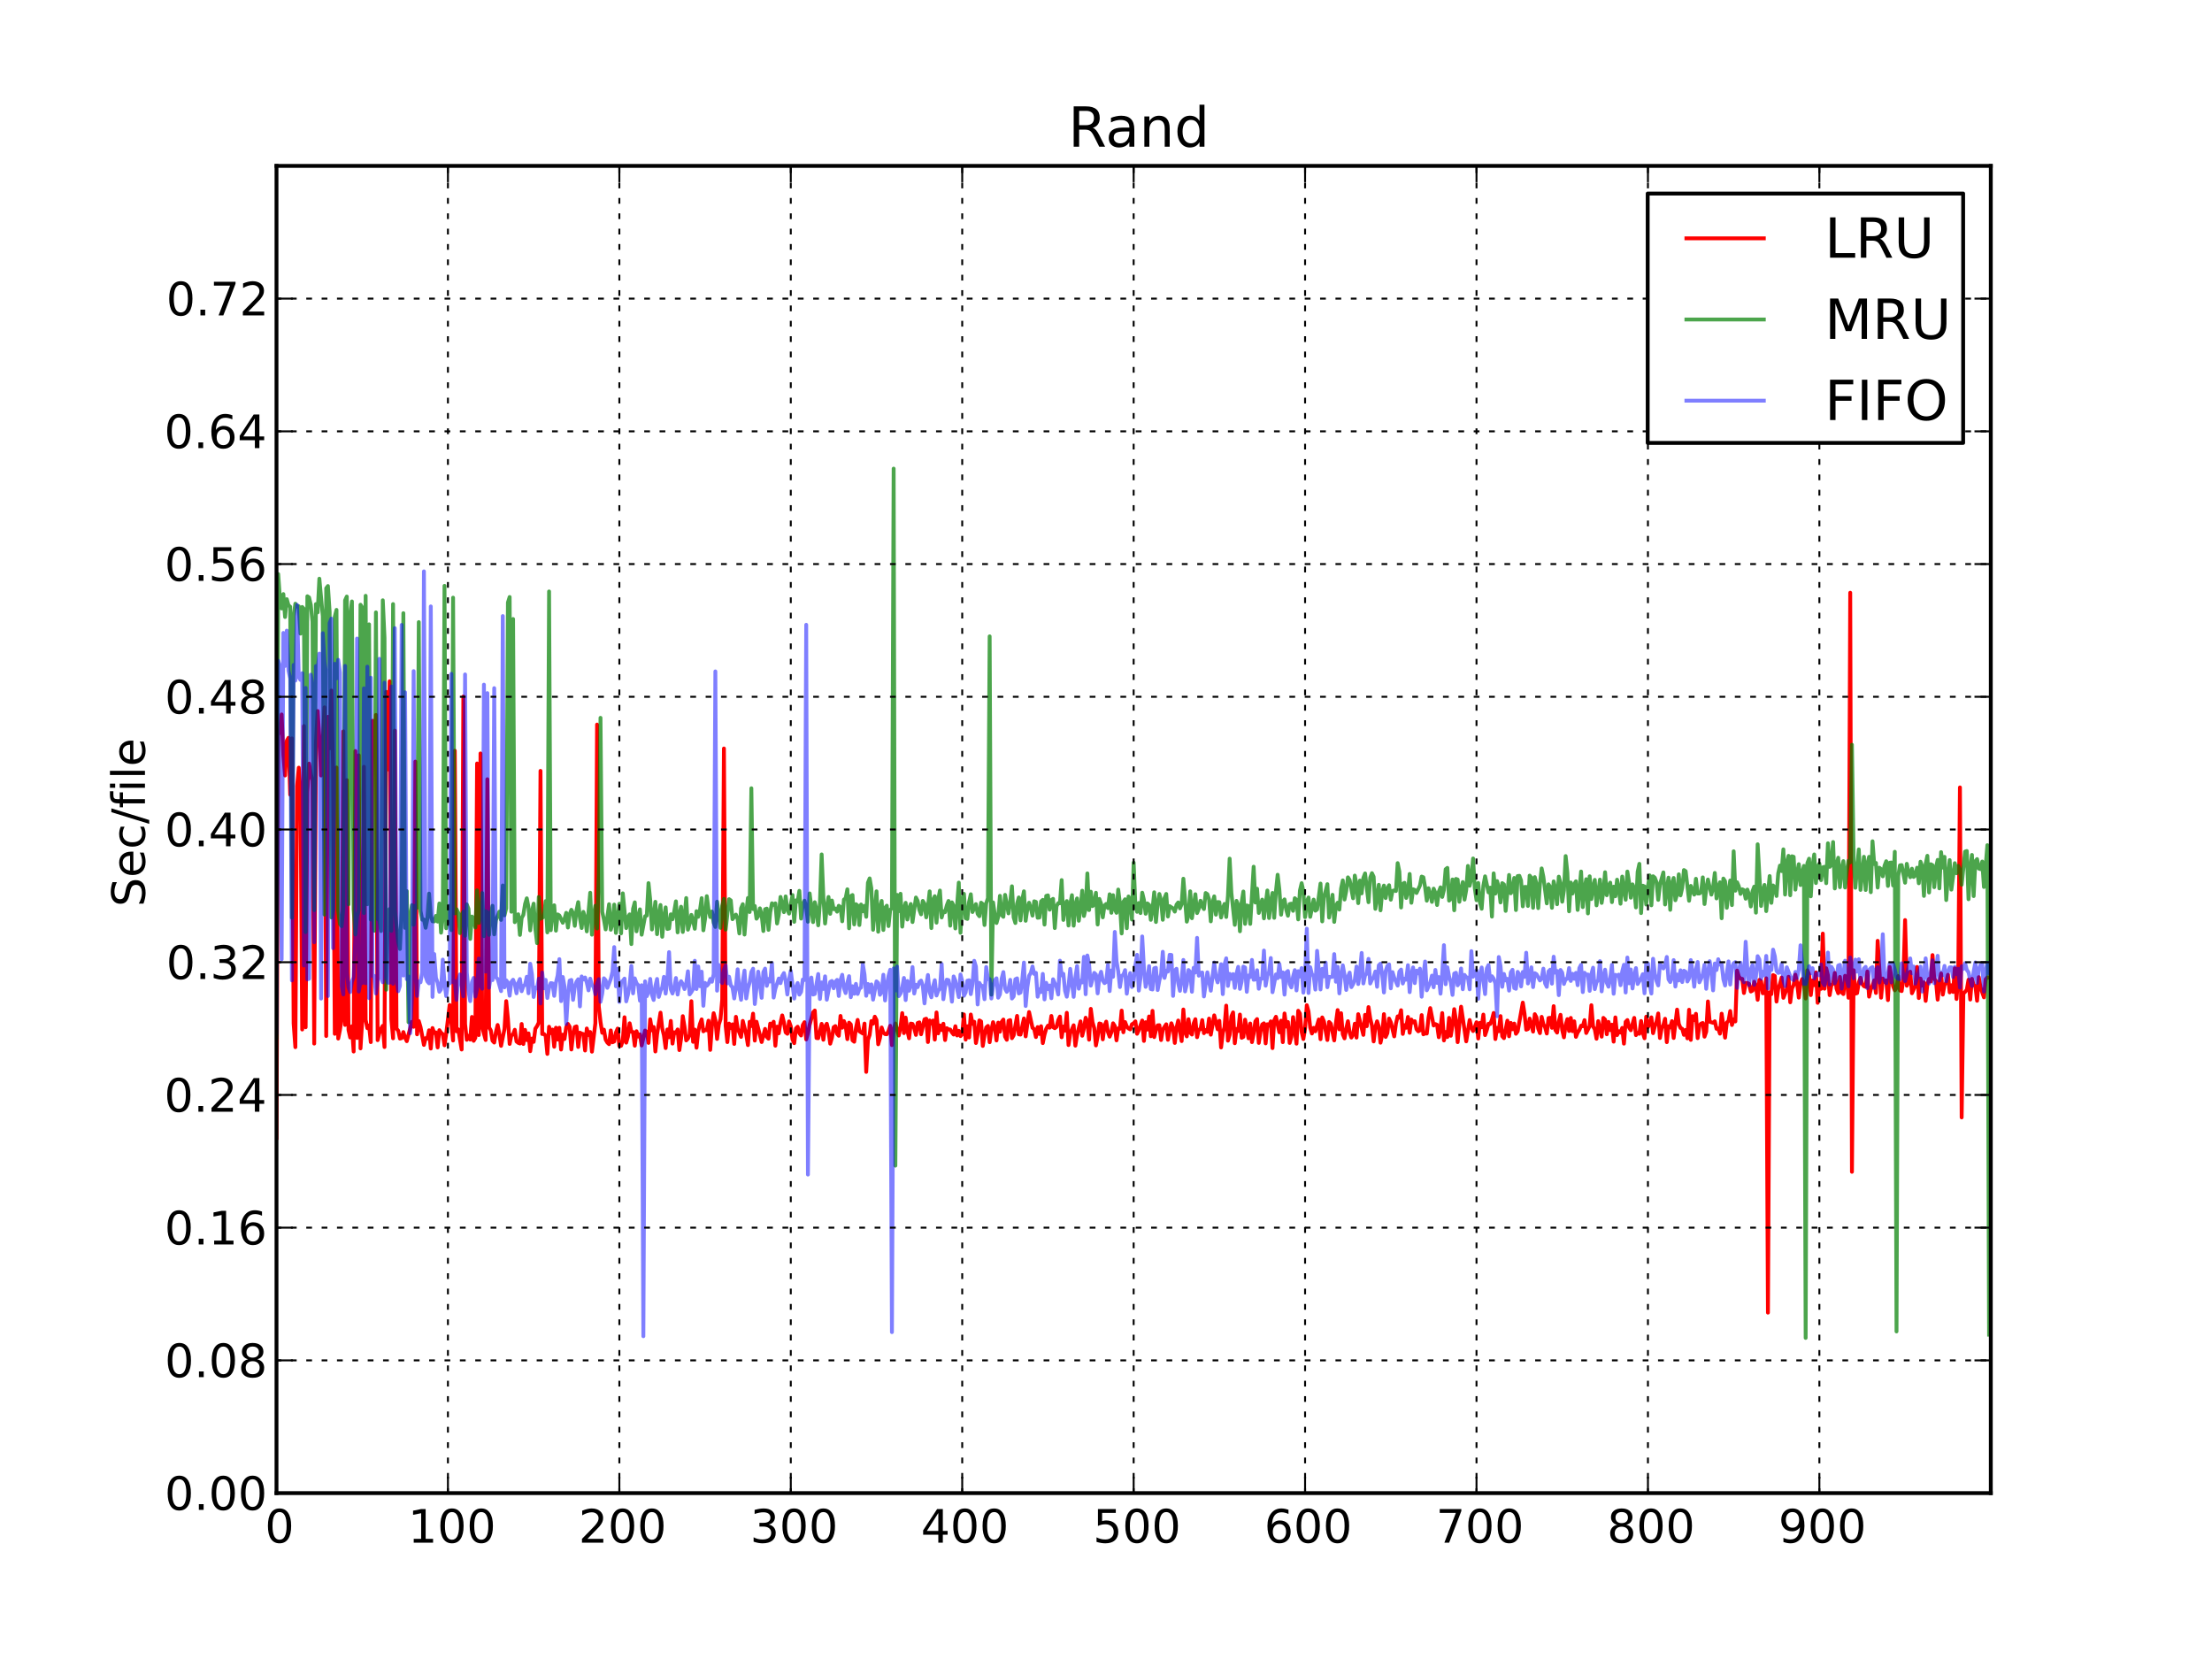 <?xml version="1.0" encoding="utf-8" standalone="no"?>
<!DOCTYPE svg PUBLIC "-//W3C//DTD SVG 1.1//EN"
  "http://www.w3.org/Graphics/SVG/1.1/DTD/svg11.dtd">
<!-- Created with matplotlib (http://matplotlib.sourceforge.net/) -->
<svg height="432pt" version="1.1" viewBox="0 0 576 432" width="576pt" xmlns="http://www.w3.org/2000/svg" xmlns:xlink="http://www.w3.org/1999/xlink">
 <defs>
  <style type="text/css">
*{stroke-linecap:square;stroke-linejoin:round;}
  </style>
 </defs>
 <g id="figure_1">
  <g id="patch_1">
   <path d="
M0 432
L576 432
L576 0
L0 0
z
" style="fill:#ffffff;"/>
  </g>
  <g id="axes_1">
   <g id="patch_2">
    <path d="
M72 388.8
L518.4 388.8
L518.4 43.2
L72 43.2
z
" style="fill:#ffffff;"/>
   </g>
   <g id="line2d_1">
    <path clip-path="url(#p7ff5b81e1d)" d="
M72 296.299
L72.446 191.5
L72.893 189.949
L73.339 186.046
L73.786 196.629
L74.232 201.937
L74.678 192.892
L75.125 192.12
L75.571 206.939
L76.018 192.281
L76.464 266.511
L76.91 272.679
L77.357 204.655
L77.803 199.903
L78.25 206.22
L78.696 268.081
L79.142 189.057
L79.589 267.499
L80.035 206.22
L80.482 198.845
L80.928 201.482
L81.374 203.231
L81.821 271.748
L82.267 193.693
L82.714 185.148
L83.16 192.166
L83.606 201.942
L84.499 184.187
L84.946 269.775
L85.392 186.665
L85.838 194.861
L86.285 179.81
L86.731 199.816
L87.178 269.204
L87.624 199.857
L88.07 270.434
L88.517 268.213
L88.963 265.175
L89.41 190.445
L89.856 266.889
L90.302 203.139
L90.749 268.178
L91.195 270.169
L91.642 267.231
L92.088 273.816
L92.534 195.573
L92.981 270.289
L93.427 196.676
L93.874 272.999
L94.32 265.611
L94.766 199.67
L95.213 265.558
L95.659 267.733
L96.106 267.054
L96.552 271.367
L96.998 187.682
L97.445 197.164
L97.891 186.168
L98.338 270.849
L98.784 269.033
L99.23 267.86
L99.677 267.123
L100.123 272.643
L100.57 180.149
L101.016 200.353
L101.462 177.399
L101.909 265.386
L102.355 270.374
L102.802 190.249
L103.248 267.858
L103.694 268.377
L104.141 270.444
L104.587 270.317
L105.034 268.744
L105.48 270.187
L105.926 271.123
L107.266 266.07
L107.712 267.379
L108.158 198.32
L108.605 269.334
L109.051 265.874
L109.498 267.405
L110.39 272.094
L110.837 270.332
L111.283 270.422
L111.73 268.282
L112.176 273.041
L112.622 267.702
L113.069 268.986
L113.515 268.834
L113.962 272.745
L114.408 268.251
L114.854 268.917
L115.301 269.3
L115.747 272.188
L116.194 269.152
L117.086 261.699
L117.979 270.949
L118.426 195.487
L118.872 268.547
L119.318 268.029
L120.211 273.291
L120.658 181.377
L121.104 266.646
L121.55 270.764
L121.997 269.711
L122.443 270.705
L122.89 264.806
L123.336 271.025
L123.782 270.249
L124.229 198.81
L124.675 269.529
L125.122 196.19
L125.568 267.464
L126.461 270.818
L126.907 202.914
L127.354 267.549
L127.8 268.307
L128.246 271.004
L128.693 271.483
L129.139 268.745
L129.586 266.905
L130.032 269.287
L130.478 272.337
L131.371 267.934
L131.818 260.694
L132.264 265.358
L132.71 271.839
L133.157 269.563
L133.603 269.391
L134.05 268.148
L134.496 271.197
L134.942 271.553
L135.389 271.728
L135.835 266.644
L136.282 271.851
L136.728 268.179
L137.174 270.84
L137.621 269.088
L138.067 273.727
L138.514 270.438
L138.96 271.302
L139.406 267.853
L139.853 267.192
L140.299 266.267
L140.746 200.738
L141.192 269.263
L141.638 269.23
L142.085 269.724
L142.531 274.436
L142.978 267.362
L143.424 269.033
L143.87 268.097
L144.317 272.571
L144.763 267.614
L145.21 270.696
L145.656 267.626
L146.102 273.296
L146.549 269.42
L146.995 270.561
L147.442 267.481
L147.888 266.627
L148.334 267.353
L148.781 273.284
L149.227 269.472
L149.674 267.439
L150.12 267.273
L150.566 272.628
L151.013 268.904
L151.459 269.153
L151.906 269.264
L152.352 273.552
L152.798 267.814
L153.245 269.524
L153.691 268.733
L154.138 273.853
L155.03 266.45
L155.477 188.678
L155.923 262.111
L156.37 266.062
L156.816 268.939
L157.262 268.114
L157.709 270.722
L158.155 271.488
L158.602 271.901
L159.048 268.322
L159.494 271.413
L159.941 271.192
L160.387 268.864
L160.834 267.836
L161.28 272.379
L161.726 272.317
L162.173 270.985
L162.619 264.892
L163.066 271.51
L163.512 269.927
L163.958 266.459
L164.405 268.671
L164.851 268.739
L165.298 272.293
L165.744 268.524
L166.19 269.913
L166.637 269.345
L167.083 272.235
L167.976 268.352
L168.422 268.717
L168.869 271.577
L169.315 265.432
L169.762 268.3
L170.208 267.422
L170.654 273.803
L171.101 269.328
L171.994 263.696
L172.44 267.782
L172.886 269.623
L173.333 272.92
L173.779 268.072
L174.226 270.105
L174.672 265.846
L175.118 271.753
L175.565 268.802
L176.011 268.996
L176.458 268.069
L176.904 273.443
L177.35 270.445
L177.797 264.606
L178.243 267.342
L178.69 270.921
L179.136 270.449
L179.582 269.489
L180.029 260.715
L180.475 271.283
L180.922 268.1
L181.368 272.823
L181.814 268.56
L182.261 266.652
L182.707 265.448
L183.154 268.555
L183.6 268.2
L184.046 268.276
L184.493 265.778
L184.939 273.39
L185.386 267.167
L185.832 263.838
L186.278 265.606
L186.725 270.539
L187.171 266.818
L187.618 265.396
L188.064 260.276
L188.51 194.906
L188.957 267.089
L189.403 271.367
L189.85 266.534
L190.296 267.726
L190.742 266.734
L191.189 271.843
L191.635 264.774
L192.082 267.794
L192.974 270.012
L193.421 265.843
L194.314 269.402
L194.76 272.142
L195.206 266.066
L195.653 267.181
L196.099 263.954
L196.546 270.966
L196.992 266.051
L198.331 271.344
L199.224 267.918
L199.67 269.989
L200.117 270.478
L200.563 266.534
L201.01 267.139
L201.456 266.054
L201.902 272.295
L202.349 267.33
L202.795 269.071
L203.242 266.294
L203.688 264.408
L204.134 266.248
L204.581 268.821
L205.027 269.189
L205.474 265.968
L205.92 267.268
L206.366 270.684
L206.813 271.641
L207.259 267.802
L207.706 267.359
L208.152 269.039
L208.598 269.64
L209.045 266.943
L209.491 266.17
L209.938 270.671
L210.384 269.074
L210.83 266.859
L211.723 263.632
L212.17 263.14
L212.616 270.299
L213.062 270.344
L213.955 266.612
L214.402 270.752
L214.848 267.288
L215.294 266.578
L215.741 268.413
L216.187 271.772
L216.634 270.216
L217.08 267.488
L217.526 267.193
L217.973 269.22
L218.419 269.716
L218.866 264.545
L219.312 267.609
L219.758 265.884
L220.205 267.074
L220.651 270.587
L221.098 266.294
L221.544 266.747
L221.99 270.895
L222.437 271.264
L222.883 267.758
L223.33 265.581
L223.776 268.553
L224.669 269.113
L225.115 266.536
L225.562 279.118
L226.008 270.824
L226.454 269.491
L226.901 265.885
L227.347 266.566
L227.794 264.745
L228.24 265.618
L228.686 271.929
L229.133 270.339
L229.579 267.556
L230.026 268.895
L230.472 269.277
L230.918 269.314
L231.365 268.479
L231.811 267.11
L232.258 272.149
L232.704 268.222
L233.15 266.511
L234.043 269.639
L234.49 267.465
L234.936 263.81
L235.382 269.022
L235.829 264.983
L236.275 268.335
L236.722 270.378
L237.168 266.54
L237.614 266.627
L238.061 267.76
L238.507 269.488
L238.954 266.388
L239.4 266.219
L239.846 269.319
L240.739 265.431
L241.186 265.265
L241.632 271.348
L242.078 265.724
L242.525 266.501
L242.971 265.746
L243.418 270.708
L243.864 263.641
L244.31 269.087
L244.757 267.022
L245.203 268.233
L245.65 266.571
L246.096 270.821
L246.542 267.737
L246.989 268.05
L247.435 268.09
L247.882 268.853
L248.328 269.392
L248.774 267.231
L249.221 269.632
L249.667 268.424
L250.114 269.801
L250.56 269.304
L251.006 264.155
L251.453 270.709
L251.899 267.222
L252.346 270.16
L252.792 264.176
L253.238 266.621
L253.685 266.062
L254.131 271.6
L254.578 269.2
L255.024 265.715
L255.47 265.977
L255.917 272.354
L256.363 269.532
L256.81 267.544
L257.256 267.149
L257.702 271.392
L258.149 268.22
L258.595 266.17
L259.042 267.513
L259.488 270.934
L259.934 266.292
L260.381 268.655
L260.827 266.108
L261.274 265.491
L261.72 269.938
L262.166 270.756
L262.613 265.8
L263.059 265.632
L263.506 270.341
L263.952 269.601
L264.845 264.541
L265.291 269.335
L265.738 269.403
L266.63 265.207
L267.077 269.872
L267.97 263.534
L268.862 267.637
L269.309 267.992
L269.755 270.048
L270.202 267.445
L270.648 269.244
L271.094 267.225
L271.541 271.63
L271.987 269.417
L272.434 267.882
L272.88 267.089
L273.326 267.603
L273.773 264.55
L274.219 267.462
L274.666 267.741
L275.112 267.392
L275.558 265.662
L276.005 264.713
L276.451 270.104
L276.898 267.295
L277.344 268.374
L277.79 263.732
L278.237 272.128
L278.683 269.09
L279.576 266.981
L280.022 272.284
L280.469 269.451
L281.362 265.965
L281.808 269.708
L282.254 267.847
L282.701 265.015
L283.147 266.032
L283.594 270.733
L284.04 262.707
L284.486 266.173
L284.933 267.699
L285.379 272.229
L285.826 269.897
L286.272 266.505
L286.718 266.64
L287.165 270.643
L287.611 267.182
L288.058 266.028
L288.504 268.723
L288.95 269.948
L289.397 268.817
L289.843 266.463
L290.29 267.176
L290.736 270.907
L291.182 267.783
L291.629 267.889
L292.075 263.165
L292.522 268.8
L292.968 266.139
L293.414 267.312
L293.861 267.809
L294.307 268.049
L294.754 266.717
L295.2 266.473
L295.646 265.953
L296.093 269.191
L296.539 268.245
L297.432 265.74
L297.878 271.052
L298.325 266.175
L298.771 268.105
L299.218 264.687
L299.664 269.847
L300.11 263.229
L300.557 270.055
L301.003 268.264
L301.45 267.003
L301.896 266.961
L302.342 270.822
L302.789 268.092
L303.682 266.721
L304.128 270.764
L304.574 268.242
L305.021 266.459
L305.467 267.659
L305.914 271.58
L306.36 267.64
L306.806 265.741
L307.699 271.094
L308.146 262.875
L308.592 268.794
L309.038 269.877
L309.485 265.408
L309.931 268.883
L310.378 269.394
L310.824 266.513
L311.27 265.399
L311.717 270.084
L312.163 268.132
L312.61 268.015
L313.056 265.639
L313.502 269.038
L313.949 268.219
L314.395 268.711
L314.842 265.239
L315.288 269.433
L316.181 264.398
L317.074 268.026
L317.52 265.815
L317.966 272.751
L318.413 268.989
L318.859 267.47
L319.306 261.861
L319.752 270.985
L320.198 269.46
L320.645 264.679
L321.091 263.625
L321.538 271.655
L321.984 267.931
L322.43 268.476
L322.877 264.184
L323.323 270.247
L323.77 270.005
L324.216 265.522
L325.109 270.372
L325.555 266.517
L326.002 271.369
L326.448 269.193
L326.894 265.94
L327.341 265.366
L327.787 271.576
L328.234 268.586
L328.68 266.765
L329.126 266.475
L329.573 271.694
L330.019 266.71
L330.466 267.079
L330.912 265.963
L331.358 272.924
L331.805 265.715
L332.251 264.765
L333.144 268.815
L333.59 265.781
L334.037 271.375
L334.483 263.905
L334.93 267.32
L335.376 266.124
L335.822 271.581
L336.269 269.975
L336.715 264.853
L337.608 271.769
L338.054 263.199
L338.501 263.935
L338.947 268.706
L339.394 270.558
L339.84 267.745
L340.286 261.75
L340.733 263.384
L341.179 267.574
L341.626 269.117
L342.072 267.645
L342.518 268.55
L343.411 265.472
L343.858 270.602
L344.304 264.939
L344.75 265.989
L345.643 270.816
L346.09 266.114
L346.536 266.573
L347.429 270.92
L347.875 266.371
L348.322 263.023
L348.768 268.052
L349.214 263.838
L349.661 269.317
L350.107 270.386
L350.554 267.817
L351 265.918
L351.446 268.843
L351.893 270.183
L352.339 269.398
L352.786 266.564
L353.232 270.188
L353.678 264.088
L355.018 269.483
L355.464 264.259
L355.91 267.22
L356.357 262.241
L356.803 265.195
L357.25 267.06
L357.696 271.181
L358.142 267.49
L358.589 265.943
L359.035 267.317
L359.482 271.523
L359.928 269.437
L360.374 264.074
L360.821 270.018
L361.267 269.025
L361.714 265.231
L362.16 266.19
L363.053 269.876
L363.499 266.589
L363.946 264.664
L364.392 265.024
L364.838 263.061
L365.285 269.23
L365.731 266.951
L366.178 267.629
L366.624 264.806
L367.07 268.942
L367.517 265.485
L367.963 266.235
L368.41 265.918
L368.856 267.999
L369.302 268.546
L369.749 268.308
L370.195 264.327
L370.642 269.327
L371.088 269.098
L371.534 269.127
L371.981 265.014
L372.427 262.506
L373.32 267.033
L373.766 266.675
L374.213 266.862
L374.659 270.087
L375.106 267.723
L375.552 263.801
L375.998 270.924
L376.445 268.722
L376.891 270.041
L377.338 265.049
L377.784 269.714
L378.23 267.001
L378.677 262.783
L379.123 265.649
L379.57 271.376
L380.462 262.14
L381.802 271.166
L382.694 265.607
L383.141 267.556
L383.587 268.484
L384.034 267.478
L384.48 266.188
L384.926 270.432
L385.373 266.343
L385.819 267.502
L386.266 264.197
L386.712 269.539
L387.158 268.229
L387.605 266.566
L388.051 266.656
L388.498 265.535
L388.944 263.773
L389.39 270.564
L389.837 267.633
L390.283 268.542
L390.73 264.589
L391.176 269.822
L391.622 270.338
L392.515 265.772
L392.962 269.849
L393.408 266.359
L393.854 268.019
L394.301 266.536
L394.747 269.192
L395.194 268.577
L396.533 261.079
L396.979 263.933
L397.426 268.133
L397.872 267.963
L398.318 265.235
L399.211 268.629
L399.658 264.088
L400.104 264.931
L400.55 267.862
L400.997 269.024
L401.443 264.785
L401.89 266.696
L402.336 267.491
L402.782 269.121
L403.229 265.097
L403.675 265.033
L404.122 267.64
L404.568 261.997
L405.014 268.216
L405.461 268.889
L405.907 266.002
L406.354 264.252
L406.8 268.212
L407.246 270.124
L407.693 266.881
L408.139 265.385
L408.586 268.477
L409.032 265.064
L409.478 268.519
L409.925 265.948
L410.371 269.995
L410.818 268.862
L411.264 268.213
L411.71 267.084
L412.157 267.227
L412.603 265.64
L413.05 268.992
L413.942 267.187
L414.389 261.755
L414.835 267.291
L415.282 268.027
L415.728 270.483
L416.174 265.902
L417.067 269.948
L417.514 265.052
L417.96 265.506
L418.406 269.323
L418.853 266.099
L419.299 268.239
L419.746 266.815
L420.192 271.243
L420.638 264.927
L421.085 269.531
L421.531 268.529
L421.978 268.881
L422.424 267.663
L422.87 271.765
L423.317 266.091
L423.763 265.621
L424.21 267.546
L424.656 268.275
L425.549 265.059
L425.995 269.545
L426.442 268.961
L426.888 269.194
L427.334 265.867
L427.781 268.923
L428.227 270.36
L428.674 264.747
L429.12 267.441
L429.566 266.602
L430.013 264.919
L430.459 269.036
L430.906 267.291
L431.352 266.049
L431.798 263.901
L432.245 270.299
L432.691 267.716
L433.138 266.923
L433.584 265.282
L434.03 271.377
L434.477 267.24
L434.923 267.552
L435.37 265.901
L435.816 270.289
L436.709 262.9
L437.155 266.619
L437.602 267.665
L438.048 267.9
L438.494 269.473
L438.941 268.19
L439.387 270.379
L439.834 262.938
L440.28 270.787
L440.726 264.617
L441.173 265.63
L441.619 263.989
L442.066 270.328
L442.512 267.06
L442.958 266.545
L443.405 266.385
L443.851 269.947
L444.298 268.654
L444.744 260.774
L445.19 266.057
L446.083 266.341
L446.53 265.941
L446.976 267.897
L447.422 267.81
L447.869 269.16
L448.315 263.961
L449.208 270.206
L449.654 266.284
L450.101 265.84
L450.547 263.28
L450.994 266.906
L451.44 265.431
L451.886 265.98
L452.333 252.737
L452.779 254.247
L453.226 254.874
L453.672 254.891
L454.118 258.58
L454.565 255.963
L455.011 255.959
L455.458 256.205
L455.904 258.183
L456.35 257.954
L456.797 255.65
L457.243 256.643
L457.69 260.343
L458.136 255.156
L458.582 255.472
L459.029 258.65
L459.475 258.573
L459.922 254.754
L460.368 341.807
L460.814 258.393
L461.261 258.868
L461.707 253.911
L462.154 254.129
L462.6 260.808
L463.046 257.469
L463.493 256.214
L463.939 254.548
L464.386 259.834
L465.278 257.521
L465.725 254.345
L466.171 260.994
L466.618 257.413
L467.064 256.471
L467.51 253.799
L467.957 255.985
L468.403 259.779
L468.85 256.01
L469.296 254.925
L469.742 255.926
L470.189 260.008
L470.635 252.67
L471.082 253.753
L471.528 259.122
L471.974 255.312
L472.421 256.547
L472.867 253.211
L473.314 261.131
L473.76 255.895
L474.206 257.49
L474.653 243.106
L475.099 257.458
L475.546 252.127
L475.992 253.974
L476.438 259.137
L476.885 256.53
L477.331 256.155
L477.778 253.353
L478.224 257.435
L478.67 258.64
L479.117 254.396
L479.563 258.38
L480.01 258.848
L480.456 254.088
L480.902 255.141
L481.349 259.814
L481.795 154.345
L482.242 305.135
L482.688 252.653
L483.134 258.751
L483.581 258.608
L484.027 255.79
L484.474 254.59
L484.92 256.22
L485.366 256.806
L485.813 256.968
L486.259 252.985
L486.706 259.527
L487.152 257.615
L487.598 256.645
L488.045 255.276
L488.491 258.569
L488.938 244.986
L489.83 259.79
L490.277 254.801
L490.723 255.677
L491.17 255.292
L491.616 260.424
L492.062 251.795
L492.955 256.78
L493.402 257.893
L493.848 257.249
L494.294 254.162
L494.741 257.893
L495.187 258.076
L495.634 254.976
L496.08 239.584
L496.526 256.678
L496.973 255.796
L497.419 253.028
L497.866 258.639
L498.758 256.666
L499.205 251.79
L499.651 259.888
L500.098 254.812
L500.544 256.635
L500.99 255.809
L501.437 260.628
L501.883 256.242
L502.33 254.885
L502.776 255.582
L503.222 248.704
L503.669 254.868
L504.115 255.427
L504.562 260.311
L505.008 256.036
L505.454 253.501
L505.901 258.992
L506.347 256.445
L506.794 255.938
L507.24 253.83
L507.686 258.41
L508.133 256.556
L508.579 258.298
L509.026 252.139
L509.472 260.135
L509.918 254.526
L510.365 205.043
L510.811 290.974
L511.258 258.7
L511.704 258.288
L512.15 257.715
L512.597 255.107
L513.043 260.283
L513.49 254.883
L513.936 256.511
L514.382 256.773
L514.829 260.595
L515.275 254.446
L515.722 257.089
L516.614 259.709
L517.061 255.018
L517.507 254.512
L517.954 254.57
L517.954 254.57" style="fill:none;stroke:#ff0000;"/>
   </g>
   <g id="line2d_2">
    <path clip-path="url(#p7ff5b81e1d)" d="
M72 270.148
L72.446 149.488
L72.893 155.959
L73.339 158.441
L73.786 154.698
L74.232 160.669
L74.678 156.025
L75.125 157.623
L75.571 157.987
L76.018 238.96
L76.464 160.441
L76.91 157.2
L77.357 157.922
L77.803 157.871
L78.25 165
L78.696 158.057
L79.142 158.565
L79.589 242.723
L80.035 155.27
L80.482 155.561
L80.928 157.512
L81.374 161.892
L81.821 237.012
L82.267 157.298
L82.714 159.472
L83.16 150.691
L84.053 160.462
L84.499 238.174
L84.946 153.179
L85.392 152.604
L85.838 159.38
L86.285 238.9
L86.731 236.81
L87.178 160.566
L87.624 158.809
L88.07 237.14
L88.517 240.605
L88.963 241.183
L89.41 236.245
L89.856 156.331
L90.302 155.342
L90.749 235.49
L91.195 160.158
L91.642 156.612
L92.088 236.83
L92.534 243.332
L92.981 238.471
L93.427 236.995
L93.874 157.468
L94.32 158.146
L94.766 237.752
L95.213 155.145
L95.659 235.459
L96.106 162.576
L96.552 239.442
L96.998 235.981
L97.445 242.376
L97.891 159.461
L98.338 239.257
L98.784 239.635
L99.23 242.446
L99.677 156.313
L100.123 166.06
L100.57 257.723
L101.016 237.48
L101.462 236.696
L101.909 242.375
L102.355 157.298
L102.802 236.854
L103.694 245.297
L104.141 247.101
L104.587 237.004
L105.034 159.669
L105.48 241.608
L105.926 232.047
L106.373 266.177
L106.819 238.249
L107.266 235.683
L107.712 240.821
L108.158 235.837
L108.605 236.398
L109.051 161.992
L109.498 237.203
L109.944 239.495
L110.39 239.437
L110.837 241.593
L111.283 239.329
L111.73 232.697
L112.176 238.508
L112.622 239.895
L113.069 239.94
L113.515 238.5
L113.962 239.981
L114.408 235.265
L114.854 242.869
L115.301 238.779
L115.747 152.553
L116.194 241.712
L117.086 235.867
L117.533 242.212
L117.979 155.628
L118.426 237.848
L118.872 236.749
L119.318 237.656
L119.765 242.993
L120.211 238.166
L120.658 237.397
L121.104 243.691
L121.55 235.499
L121.997 236.658
L122.443 244.494
L122.89 238.663
L123.336 239.281
L123.782 241.51
L124.229 231.839
L124.675 240.331
L125.122 238.663
L125.568 232.545
L126.014 243.773
L126.461 237.308
L126.907 237.516
L127.354 243.444
L127.8 238.081
L128.246 235.86
L128.693 243.304
L129.139 239.617
L130.032 237.387
L130.478 239.544
L130.925 230.572
L131.371 238.347
L131.818 236.513
L132.264 156.883
L132.71 155.459
L133.157 237.412
L133.603 161.189
L134.05 240.127
L134.496 238.46
L134.942 238.073
L135.389 243.45
L135.835 239.041
L136.282 238.223
L136.728 235.396
L137.174 233.92
L137.621 236.244
L138.067 242.273
L138.514 237.322
L138.96 235.31
L139.406 241.797
L139.853 245.588
L140.299 233.573
L140.746 239.238
L141.638 238.729
L142.085 234.644
L142.531 242.796
L142.978 154.011
L143.424 242.225
L143.87 236.699
L144.317 235.736
L144.763 242.34
L145.21 238.111
L145.656 238.376
L146.549 240.291
L146.995 239.286
L147.442 237.699
L147.888 241.525
L148.334 238.07
L148.781 236.908
L149.227 237.779
L149.674 241.085
L150.12 237.068
L150.566 234.91
L151.013 239.078
L151.459 241.658
L151.906 237.449
L152.352 238.965
L152.798 242.531
L153.691 232.467
L154.138 243.387
L154.584 238.522
L155.03 235.853
L155.477 241.779
L155.923 227.486
L156.37 186.922
L156.816 237.436
L157.262 239.446
L157.709 242.015
L158.602 235.455
L159.048 242.101
L159.494 240.507
L159.941 235.555
L160.387 242.937
L161.28 235.329
L161.726 243.048
L162.173 232.627
L163.066 241.673
L163.512 238.914
L163.958 238.095
L164.405 245.84
L164.851 236.634
L165.298 234.967
L165.744 242.516
L166.19 238.875
L166.637 236.79
L167.083 243.398
L167.976 238.598
L168.422 238.408
L168.869 229.96
L169.315 234.35
L169.762 242.038
L170.654 234.825
L171.101 243.261
L171.547 238.328
L171.994 235.662
L172.44 243.936
L172.886 238.958
L173.333 236.277
L173.779 241.901
L174.226 241.788
L174.672 238.093
L175.118 239.379
L175.565 237.343
L176.011 234.71
L176.458 242.789
L176.904 238.156
L177.35 236.107
L177.797 242.681
L178.243 238.798
L178.69 233.85
L179.136 242.091
L179.582 240.567
L180.029 238.231
L180.475 239.743
L180.922 241.85
L181.368 237.268
L181.814 238.733
L182.261 237.058
L182.707 233.873
L183.154 242.254
L183.6 239.225
L184.046 233.363
L184.493 236.818
L184.939 238.803
L185.386 237.352
L185.832 240.24
L186.278 241.376
L186.725 234.795
L187.618 241.618
L188.064 235.858
L188.51 234.061
L188.957 242.065
L189.85 234.14
L190.296 234.461
L190.742 239.356
L191.635 238.163
L192.082 239.304
L192.528 243.067
L192.974 236.506
L193.421 235.445
L193.867 243.355
L194.314 237.697
L194.76 233.827
L195.206 237.489
L195.653 205.266
L196.099 236.719
L196.546 235.918
L196.992 239.223
L197.438 238.577
L197.885 236.528
L198.331 238.194
L198.778 242.439
L199.224 236.762
L199.67 236.599
L200.117 242.135
L200.563 237.564
L201.01 235.216
L201.456 235.634
L201.902 235.232
L202.349 240.476
L202.795 238.207
L203.242 233.558
L204.134 237.522
L204.581 233.424
L205.027 236.797
L205.474 237.907
L206.366 233.061
L206.813 240.036
L207.259 234.452
L207.706 234.779
L208.152 231.974
L208.598 239.199
L209.045 235.565
L209.491 234.53
L209.938 236.298
L210.384 240.023
L210.83 232.647
L211.723 240.115
L212.17 234.936
L212.616 236.942
L213.062 240.954
L213.509 235.084
L213.955 222.487
L214.402 233.57
L214.848 240.48
L215.294 236.425
L215.741 233.564
L216.187 237.958
L216.634 234.497
L217.08 236.761
L217.526 236.576
L217.973 237.395
L218.419 235.862
L218.866 236.196
L219.312 239.906
L219.758 234.255
L220.205 233.91
L220.651 231.569
L221.098 241.73
L221.544 233.352
L221.99 233.066
L222.437 240.711
L222.883 235.455
L223.33 235.81
L223.776 240.878
L224.222 235.533
L224.669 237.295
L225.115 235.882
L225.562 238.73
L226.008 229.867
L226.454 228.736
L226.901 231.346
L227.347 242.112
L228.24 232.1
L228.686 242.616
L229.133 236.487
L229.579 234.593
L230.026 242.167
L230.472 236.405
L230.918 235.84
L231.365 241.156
L231.811 236.927
L232.258 236.51
L232.704 122.027
L233.15 303.53
L233.597 233.023
L234.043 237.268
L234.49 232.731
L234.936 241.297
L235.382 236.772
L235.829 235.094
L236.275 239.448
L236.722 236.531
L237.168 235.402
L237.614 240.099
L238.507 233.711
L238.954 234.585
L239.4 236.938
L239.846 238.095
L240.293 234.589
L240.739 235.33
L241.186 238.878
L241.632 236.177
L242.078 232.111
L242.525 241.669
L242.971 234.349
L243.418 233.37
L243.864 240.259
L244.31 234.233
L244.757 231.891
L245.203 238.907
L245.65 237.283
L246.096 237.532
L246.542 235.772
L246.989 234.604
L247.435 241.043
L247.882 234.973
L248.328 235.902
L248.774 241.77
L249.667 229.835
L250.114 242.894
L250.56 234.285
L251.006 232.751
L251.453 239.107
L251.899 239.289
L252.346 234.875
L252.792 232.86
L253.238 237.491
L254.131 235.431
L254.578 237.972
L255.024 238.583
L255.47 235.054
L255.917 235.419
L256.363 240.872
L256.81 235.221
L257.256 233.87
L257.702 165.704
L258.149 258.996
L258.595 234.979
L259.042 238.121
L259.488 240.347
L259.934 238.716
L260.381 233.272
L260.827 238.248
L261.274 238.732
L261.72 233.021
L262.613 237.851
L263.059 234.825
L263.506 230.786
L263.952 238.888
L264.398 240.349
L264.845 235.34
L265.291 233.69
L265.738 239.67
L266.184 234.412
L266.63 232.089
L267.077 239.773
L267.523 236.675
L267.97 235.068
L268.416 236.519
L268.862 238.426
L269.309 234.694
L269.755 234.852
L270.202 238.981
L270.648 238.925
L271.094 234.729
L271.541 234.321
L271.987 240.754
L272.434 233.29
L272.88 233.158
L273.326 236.889
L273.773 234.377
L274.219 234.059
L274.666 241.672
L275.112 235.967
L275.558 235.181
L276.005 235.206
L276.451 229.172
L276.898 239.551
L277.344 235.561
L277.79 234.637
L278.237 240.999
L278.683 235.49
L279.13 233.102
L279.576 241.048
L280.022 235.55
L280.469 233.945
L280.915 239.768
L281.362 236.507
L281.808 231.935
L282.254 238.524
L282.701 236.612
L283.147 227.432
L283.594 236.982
L284.04 232.193
L284.486 235.952
L284.933 235.486
L285.379 232.478
L285.826 240.735
L286.272 234.075
L286.718 235.377
L287.165 238.873
L287.611 235.828
L288.058 235.379
L288.504 236.479
L288.95 232.868
L289.397 237.695
L289.843 233.102
L290.29 236.763
L290.736 237.702
L291.182 231.635
L291.629 235.275
L292.075 243.065
L292.522 234.828
L292.968 234.167
L293.414 241.715
L293.861 233.443
L294.307 234.482
L294.754 239.459
L295.2 224.635
L295.646 235.686
L296.093 237.44
L296.539 235.144
L296.986 237.767
L297.432 232.456
L297.878 234.352
L298.325 237.94
L298.771 235.242
L299.218 235.623
L299.664 239.528
L300.11 236.749
L300.557 232.351
L301.003 240.087
L301.45 235.39
L301.896 232.79
L302.342 234.593
L302.789 239.513
L303.235 233.879
L303.682 232.778
L304.128 238.653
L304.574 235.968
L305.467 236.55
L305.914 237.383
L306.36 235.582
L306.806 235.003
L307.253 236.535
L307.699 235.422
L308.146 228.817
L309.038 239.998
L309.485 238.285
L309.931 232.098
L310.378 239.1
L311.27 232.862
L311.717 237.763
L312.163 236.637
L312.61 234.546
L313.056 235.962
L313.502 236.72
L313.949 232.543
L314.395 232.834
L314.842 234.222
L315.288 239.923
L315.734 235.134
L316.181 233.414
L316.627 238.182
L317.074 234.894
L317.52 234.93
L317.966 238.909
L318.413 236.503
L318.859 235.373
L319.306 238.781
L319.752 233.257
L320.198 223.588
L320.645 232.464
L321.538 240.827
L321.984 234.58
L322.43 235.661
L322.877 242.503
L323.323 234.899
L323.77 232.146
L324.216 240.574
L324.662 235.779
L325.109 235.928
L325.555 240.581
L326.448 225.685
L326.894 235.013
L327.341 231.415
L327.787 237.731
L328.234 235.736
L328.68 234.252
L329.126 239.137
L330.019 231.883
L330.466 239.054
L330.912 234.74
L331.358 232.52
L331.805 239.002
L332.251 232.113
L332.698 227.783
L333.144 231.664
L333.59 238.191
L334.037 234.774
L334.483 234.2
L334.93 236.856
L335.376 238.451
L335.822 235.419
L336.269 235.311
L336.715 237.182
L337.162 233.894
L337.608 234.325
L338.054 239.414
L338.501 231.885
L338.947 229.975
L339.394 232.077
L339.84 238.827
L340.286 234.775
L340.733 233.7
L341.179 238.742
L342.072 234.255
L342.518 237.144
L342.965 236.831
L343.858 230.081
L344.304 239.931
L344.75 233.739
L345.643 230.23
L346.09 238.932
L346.982 232.997
L347.429 240.06
L347.875 235.888
L348.322 235.057
L348.768 236.857
L349.214 231.376
L349.661 229.253
L350.107 234.235
L350.554 232.022
L351 228.458
L351.446 229.154
L352.339 233.911
L352.786 227.996
L353.232 230.384
L353.678 235.174
L354.125 229.3
L354.571 232.636
L355.018 228.601
L355.464 227.437
L356.357 234.931
L356.803 228.532
L357.25 227.371
L357.696 228.312
L358.142 236.658
L359.035 230.401
L359.482 237.052
L359.928 232.165
L360.374 230.602
L360.821 233.853
L361.267 231.4
L361.714 230.508
L362.16 234.276
L362.606 231.99
L363.053 231.852
L363.499 232.023
L363.946 224.757
L364.392 226.989
L364.838 236.312
L365.285 230.172
L365.731 229.879
L366.178 233.828
L366.624 232.097
L367.07 227.578
L367.517 235.083
L367.963 231.56
L368.41 231.743
L368.856 232.534
L369.749 230.597
L370.195 228.26
L370.642 228.438
L371.088 231.001
L371.534 234.538
L371.981 231.289
L372.427 232.776
L372.874 234.855
L373.32 231.401
L373.766 232.474
L374.213 235.664
L374.659 232.229
L375.106 231.059
L375.552 233.562
L375.998 231.752
L376.445 226.345
L376.891 225.994
L377.338 234.517
L377.784 234.094
L378.23 229.014
L378.677 237.036
L379.123 228.871
L379.57 229.023
L380.016 234.826
L380.462 231.369
L380.909 229.683
L381.355 234.26
L381.802 231.757
L382.248 225.484
L382.694 230.649
L383.141 228.671
L383.587 223.544
L384.034 231.269
L384.48 234.417
L384.926 229.919
L385.373 235.022
L385.819 236.637
L386.266 230.636
L386.712 228.193
L387.605 232.374
L388.051 231.139
L388.498 238.682
L388.944 227.42
L389.39 232.691
L389.837 229.433
L390.283 231.16
L390.73 234.993
L391.176 229.969
L391.622 230.29
L392.069 237.192
L392.962 227.831
L393.408 232.616
L393.854 231.89
L394.301 228.613
L394.747 236.974
L395.194 228.122
L395.64 228.061
L396.086 229.281
L396.533 236.008
L396.979 230.965
L397.426 230.959
L397.872 235.909
L398.318 228.004
L398.765 228.564
L399.211 236.39
L399.658 228.398
L400.104 230.226
L400.55 236.472
L400.997 230.219
L401.443 226.134
L401.89 228.311
L402.782 235.24
L403.229 230.279
L403.675 230.996
L404.122 236.391
L404.568 229.514
L405.014 231.462
L405.461 235.461
L405.907 228.277
L406.354 229.949
L406.8 234.803
L407.246 231.853
L407.693 222.917
L408.139 227.25
L408.586 237.306
L409.032 229.807
L409.478 232.674
L409.925 230.232
L410.371 229.485
L410.818 236.943
L411.71 226.942
L412.157 236.206
L412.603 231.425
L413.05 228.94
L413.496 237.857
L413.942 228.186
L414.389 234.111
L414.835 230.947
L415.282 229.116
L415.728 235.759
L416.621 229.057
L417.067 235.116
L417.514 232.214
L417.96 227.133
L418.406 233.121
L418.853 230.788
L419.299 229.836
L419.746 234.916
L420.192 230.885
L420.638 233.384
L421.085 229.064
L421.531 231.441
L421.978 235.327
L422.424 228.259
L422.87 231.835
L423.317 234.298
L423.763 226.954
L424.21 229.783
L424.656 233.759
L425.102 230.287
L425.549 231.334
L425.995 236.295
L426.442 227.03
L426.888 224.941
L427.334 237.768
L427.781 230.631
L428.227 230.832
L428.674 235.547
L429.12 230.83
L429.566 227.949
L430.013 235.745
L430.459 228.176
L430.906 228.547
L431.352 229.712
L431.798 234.325
L432.245 230.366
L433.138 227.174
L433.584 235.534
L434.03 231.438
L434.477 228.537
L434.923 236.917
L435.37 229.993
L435.816 228.619
L436.262 234.42
L436.709 232.838
L437.155 227.673
L437.602 233.156
L438.048 231.178
L438.494 226.557
L438.941 226.855
L439.834 234.558
L440.28 230.686
L440.726 232.009
L441.173 232.955
L441.619 228.831
L442.066 232.663
L442.512 232.674
L442.958 232.295
L443.405 228.461
L443.851 235.408
L444.298 231.497
L444.744 229.026
L445.637 232.962
L446.083 231.129
L446.53 227.312
L446.976 233.946
L447.422 230.95
L447.869 229.739
L448.315 239.115
L448.762 228.774
L449.208 229.474
L449.654 236.389
L450.101 232.161
L450.547 229.274
L450.994 235.689
L451.44 221.67
L451.886 231.939
L452.333 229.744
L452.779 230.778
L453.226 232.775
L453.672 231.565
L454.118 231.789
L454.565 234.024
L455.011 231.648
L455.458 233.052
L455.904 236.044
L456.35 232.089
L456.797 230.877
L457.243 237.662
L457.69 219.848
L458.582 235.916
L459.029 231.929
L459.475 230.431
L459.922 237.249
L460.814 228.121
L461.261 235.099
L461.707 230.577
L462.154 231.094
L462.6 233.313
L463.046 227.419
L463.493 225.399
L463.939 226.828
L464.386 221.173
L464.832 232.942
L465.278 224.66
L465.725 222.861
L466.171 233.125
L466.618 222.973
L467.064 223.109
L467.51 231.661
L467.957 227.354
L468.403 225.032
L468.85 230.457
L469.296 227.236
L469.742 225.467
L470.189 348.386
L470.635 224.766
L471.082 223.599
L471.528 233.406
L471.974 225.584
L472.421 222.492
L472.867 229.944
L473.314 225.718
L473.76 224.883
L474.206 229.195
L474.653 225.863
L475.099 225.714
L475.546 229.989
L475.992 219.591
L476.438 225.729
L476.885 225.217
L477.331 219.263
L477.778 231.351
L478.224 225.284
L478.67 223.349
L479.117 231.021
L479.563 226.09
L480.01 224.232
L480.456 231.104
L480.902 226.888
L481.349 224.118
L481.795 224.553
L482.242 193.925
L482.688 224.022
L483.134 231.17
L484.027 221.188
L484.474 231.728
L485.366 223.106
L485.813 231.753
L486.259 224.909
L486.706 223.123
L487.152 232.326
L487.598 219.069
L488.045 225.001
L488.491 224.709
L488.938 231.118
L489.384 225.954
L489.83 226.318
L490.277 228.196
L490.723 225.448
L491.17 224.259
L491.616 230.694
L492.062 224.652
L492.509 224.596
L492.955 230.572
L493.402 221.795
L493.848 346.708
L494.294 228.137
L494.741 225.341
L495.187 225.266
L496.08 229.861
L496.526 224.936
L496.973 227.294
L497.419 228.421
L497.866 226.21
L498.312 228.359
L498.758 227.91
L499.205 225.947
L499.651 230.004
L500.098 224.386
L500.544 225.607
L500.99 233.294
L501.437 224.955
L501.883 222.851
L502.33 232.41
L502.776 225.041
L503.222 225.289
L503.669 231.027
L504.115 225.986
L504.562 223.911
L505.008 231.333
L505.454 221.887
L505.901 225.923
L506.347 223.122
L506.794 234.379
L507.24 228.021
L507.686 223.965
L508.133 231.663
L509.026 224.768
L509.472 227.395
L509.918 225.465
L510.365 226.5
L510.811 230.382
L511.704 221.758
L512.15 221.6
L512.597 234.161
L513.043 226.108
L513.49 222.62
L513.936 233.339
L514.382 224.278
L514.829 223.702
L515.275 226.172
L515.722 226.32
L516.168 224.344
L516.614 230.972
L517.507 220.075
L517.954 347.545
L517.954 347.545" style="fill:none;opacity:0.7;stroke:#008000;"/>
   </g>
   <g id="line2d_3">
    <path clip-path="url(#p7ff5b81e1d)" d="
M72 268.923
L72.446 172.046
L72.893 173.394
L73.339 249.819
L73.786 164.814
L74.232 173.405
L74.678 164.211
L75.125 174.639
L75.571 176.697
L76.018 255.292
L76.464 173.141
L76.91 177.225
L77.357 157.518
L77.803 176.361
L78.25 177.055
L78.696 175.297
L79.142 251.429
L79.589 179.134
L80.035 255.015
L80.482 254.869
L80.928 175.685
L81.374 178.567
L81.821 245.356
L82.267 173.447
L82.714 174.363
L83.16 170.212
L83.606 260.033
L84.053 164.888
L84.499 172.363
L84.946 175.434
L85.392 259.371
L85.838 162.224
L86.285 161.091
L86.731 246.892
L87.178 172.855
L87.624 176.659
L88.07 171.825
L88.517 175.105
L88.963 256.738
L89.41 258.942
L89.856 173.407
L90.302 253.228
L90.749 257.112
L91.195 258.336
L91.642 255.621
L92.088 254.482
L92.534 244.113
L92.981 166.275
L93.427 258.181
L93.874 255.598
L94.32 255.981
L94.766 179.243
L95.213 256.04
L95.659 173.594
L96.106 259.918
L96.552 176.469
L96.998 254.138
L97.445 254.105
L97.891 258.703
L98.338 255.285
L98.784 171.558
L99.23 254.621
L99.677 255.774
L100.123 177.763
L100.57 254.24
L101.016 255.892
L101.462 255.879
L101.909 178.765
L102.355 256.172
L102.802 163.568
L103.248 254.798
L103.694 258.103
L104.141 256.72
L104.587 162.724
L105.034 254.022
L105.48 180.274
L105.926 254.97
L106.373 254.272
L106.819 269.064
L107.266 259.281
L107.712 174.757
L108.158 253.504
L108.605 259.335
L109.051 255.562
L109.498 255.787
L109.944 253.218
L110.39 148.787
L110.837 254.299
L111.283 255.558
L111.73 256.064
L112.176 157.908
L112.622 259.597
L113.069 248.427
L113.515 254.631
L113.962 255.876
L114.408 258.253
L114.854 257.615
L115.301 249.879
L115.747 255.992
L116.194 259.386
L116.64 255.876
L117.086 256.062
L117.533 175.459
L117.979 255.763
L118.426 255.492
L118.872 260.36
L119.318 255.141
L119.765 253.732
L120.658 259.431
L121.104 175.62
L121.55 253.219
L121.997 258.032
L122.443 260.688
L122.89 255.765
L123.336 254.659
L123.782 259.499
L124.229 257.509
L124.675 249.601
L125.122 256.66
L125.568 257.459
L126.014 178.287
L126.461 253.009
L126.907 180.489
L127.354 257.203
L127.8 254.304
L128.246 255.222
L128.693 179.194
L129.139 254.512
L129.586 254.91
L130.478 258.088
L130.925 160.419
L131.371 257.101
L131.818 255.27
L132.264 255.866
L132.71 259.28
L133.157 255.707
L133.603 255.123
L134.05 256.247
L134.496 258.655
L134.942 255.962
L135.389 254.931
L135.835 258.112
L136.282 256.759
L136.728 256.399
L137.174 254.35
L137.621 258.639
L138.067 250.951
L138.514 253.703
L138.96 259.607
L139.406 257.15
L139.853 257.342
L140.299 254.838
L140.746 261.298
L141.192 253.248
L141.638 257.332
L142.085 255.155
L142.531 259.873
L142.978 257.219
L143.424 256.001
L143.87 256.07
L144.317 259.318
L144.763 255.908
L145.21 254.023
L145.656 249.76
L146.102 260.685
L146.549 254.405
L146.995 256.883
L147.442 266.678
L147.888 259.156
L148.334 255.351
L148.781 255.171
L149.227 260.362
L149.674 257.044
L150.12 255.636
L150.566 254.985
L151.013 262.066
L151.459 254.26
L151.906 255.051
L152.352 254.537
L152.798 255.877
L153.245 257.892
L153.691 254.841
L154.138 256.454
L154.584 257.031
L155.03 258.892
L155.477 256.087
L155.923 254.964
L156.37 260.871
L156.816 258.734
L157.262 254.744
L157.709 255.251
L158.155 257.233
L159.048 254.922
L159.494 252.989
L159.941 246.624
L160.387 256.838
L160.834 252.295
L161.28 260.905
L161.726 255.689
L162.173 255.443
L162.619 254.824
L163.066 260.755
L163.512 259.031
L163.958 256.515
L164.405 251.51
L164.851 258.667
L165.298 254.768
L165.744 256.048
L166.19 256.516
L166.637 260.575
L167.083 256.547
L167.53 347.951
L167.976 255.544
L168.422 259.409
L168.869 258.254
L169.315 254.907
L169.762 259.022
L170.208 260.391
L170.654 256.783
L171.101 254.914
L171.547 259.597
L171.994 258.016
L172.44 257.095
L172.886 254.371
L173.333 258.727
L173.779 255.232
L174.226 247.926
L174.672 257.589
L175.118 258.705
L175.565 257.177
L176.011 254.673
L176.458 258.977
L176.904 256.426
L177.35 255.5
L177.797 256.251
L178.243 257.556
L178.69 256.085
L179.136 252.916
L179.582 258.937
L180.029 258.334
L180.475 257.538
L180.922 250.175
L181.368 257.547
L181.814 251.672
L182.261 256.813
L182.707 253.024
L183.154 261.905
L183.6 255.944
L184.046 256.701
L184.493 256.201
L184.939 254.929
L185.386 255.65
L185.832 253.703
L186.278 174.838
L186.725 257.971
L187.171 251.268
L187.618 255.438
L188.064 255.984
L188.51 252.435
L188.957 251.398
L189.403 256.075
L189.85 254.339
L190.296 256.578
L190.742 257.121
L191.189 259.997
L191.635 256.952
L192.082 252.405
L192.528 257.825
L192.974 260.356
L193.421 255.586
L193.867 252.735
L194.314 259.994
L194.76 257.369
L195.206 255.853
L195.653 253.116
L196.099 252.244
L196.546 261.45
L197.438 253.015
L198.331 259.834
L198.778 253.149
L199.224 252.221
L199.67 256.704
L200.117 254.917
L200.563 255.586
L201.01 250.778
L201.456 259.769
L201.902 257.467
L202.795 254.81
L203.242 256.012
L203.688 254.163
L204.134 253.384
L204.581 255.503
L205.027 258.966
L205.474 254.994
L205.92 252.795
L206.813 260.02
L207.259 257.066
L207.706 255.976
L208.152 258.992
L208.598 258.288
L209.045 255.066
L209.491 255.188
L209.938 162.696
L210.384 305.855
L210.83 256.504
L211.277 254.549
L211.723 258.978
L212.17 258.82
L213.062 253.631
L213.509 260.132
L213.955 255.821
L214.402 257.516
L214.848 254.239
L215.294 260.324
L216.187 255.679
L216.634 255.442
L217.08 257.347
L217.526 255.672
L217.973 255.163
L218.419 259.353
L218.866 255.238
L219.312 253.827
L219.758 257.314
L220.205 258.597
L220.651 255.911
L221.098 254.19
L221.544 259.667
L221.99 256.804
L222.437 258.778
L222.883 256.193
L223.33 258.824
L223.776 257.465
L224.222 257.153
L224.669 251.034
L225.115 253.752
L225.562 259.299
L226.008 256.22
L226.454 258.375
L226.901 256.337
L227.347 260.308
L228.24 255.549
L228.686 255.98
L229.133 259.043
L229.579 258.331
L230.026 253.82
L230.472 260.521
L230.918 256.602
L231.365 254.18
L231.811 252.513
L232.258 346.882
L232.704 252.161
L233.15 257.938
L233.597 251.68
L234.043 259.39
L234.49 258.703
L234.936 257.212
L235.382 254.656
L235.829 260.418
L236.275 255.446
L236.722 257.985
L237.168 256.547
L237.614 251.829
L238.061 258.709
L238.507 256.452
L238.954 257.052
L239.4 255.698
L239.846 255.343
L240.293 256.685
L240.739 261.278
L241.186 256.647
L241.632 253.886
L242.078 258.396
L242.525 259.692
L242.971 256.86
L243.418 255.239
L243.864 259.23
L244.31 257.977
L244.757 257.411
L245.203 251.013
L245.65 260.197
L246.096 256.927
L246.542 255.102
L246.989 255.222
L247.435 257.164
L247.882 260.829
L248.328 254.264
L248.774 255.339
L249.667 259.633
L250.114 253.758
L250.56 255.493
L251.006 259.293
L251.453 258.427
L251.899 255.368
L252.346 255.252
L252.792 258.867
L253.238 256.247
L253.685 250.186
L254.131 251.699
L254.578 261.56
L255.024 255.937
L255.47 256.684
L255.917 256.742
L256.363 260.2
L256.81 251.819
L257.256 254.991
L257.702 254.967
L258.149 260.005
L258.595 256.841
L259.042 255.193
L259.488 254.744
L259.934 259.797
L260.381 258.927
L260.827 254.855
L261.274 253.124
L261.72 257.446
L262.166 258.274
L262.613 257.52
L263.059 255.142
L263.506 260.014
L263.952 259.466
L264.398 254.993
L264.845 254.758
L265.291 258.691
L265.738 258.459
L266.184 255.255
L266.63 250.65
L267.077 261.959
L267.523 257.053
L267.97 254.082
L268.416 253.366
L268.862 251.66
L269.309 253.602
L269.755 253.331
L270.202 259.548
L270.648 257.579
L271.094 258.322
L271.541 253.599
L271.987 260.245
L272.434 255.931
L272.88 257.55
L273.326 256.613
L273.773 259.94
L274.219 255
L275.112 257.046
L275.558 258.968
L276.005 250.154
L276.451 253.982
L276.898 253.573
L277.344 258.013
L277.79 259.542
L278.237 256.94
L278.683 252.291
L279.576 259.577
L280.022 254.65
L280.469 251.547
L280.915 257.455
L281.362 255.374
L281.808 255.827
L282.254 249.15
L282.701 258.897
L283.147 248.809
L283.594 251.091
L284.04 256.654
L284.933 253.331
L285.379 253.767
L285.826 258.675
L286.272 254.395
L286.718 253.044
L287.165 255.329
L287.611 256.007
L288.058 255.668
L288.504 251.228
L288.95 258.082
L289.397 252.708
L289.843 254.353
L290.29 242.666
L290.736 250.257
L291.182 252.921
L291.629 257.027
L292.075 254.086
L292.522 253.861
L292.968 252.615
L293.414 258.758
L293.861 255.216
L294.307 253.383
L294.754 257.019
L295.2 255.41
L295.646 251.345
L296.093 248.633
L296.539 257.955
L296.986 254.641
L297.432 243.844
L297.878 252.253
L298.325 256.98
L298.771 255.313
L299.218 251.578
L299.664 257.547
L300.11 257.662
L300.557 252.148
L301.003 251.995
L301.45 257.803
L301.896 255.313
L302.342 253.661
L302.789 247.845
L303.235 254.644
L303.682 252.763
L304.128 252.992
L304.574 248.618
L305.021 248.661
L305.467 259.329
L305.914 252.723
L306.36 252.262
L306.806 256.017
L307.253 258.012
L307.699 255.034
L308.146 249.965
L308.592 258.163
L309.038 256.317
L309.485 252.591
L309.931 253.098
L310.378 258.255
L310.824 252.004
L311.27 253.245
L311.717 244.213
L312.163 254.068
L312.61 253.383
L313.056 253.242
L313.502 259.475
L314.395 253.194
L315.288 257.977
L316.181 250.624
L316.627 254.463
L317.074 255.814
L317.52 254.049
L317.966 251.085
L318.413 258.867
L318.859 251.189
L319.306 249.539
L319.752 256.728
L320.198 253.586
L320.645 254.892
L321.091 253.653
L321.538 257.241
L321.984 253.547
L322.43 251.767
L322.877 257.502
L323.323 255.575
L323.77 251.712
L324.216 251.946
L324.662 258.268
L325.109 254.016
L325.555 254.434
L326.002 249.964
L326.448 255.132
L326.894 255.042
L327.341 252.648
L327.787 257.464
L328.234 254.828
L328.68 254.825
L329.126 247.522
L329.573 256.673
L330.019 254.053
L330.466 253.052
L330.912 249.466
L331.358 258.369
L332.251 253.731
L332.698 254.713
L333.144 251.02
L333.59 254.453
L334.037 253.208
L334.483 258.996
L334.93 253.239
L335.376 252.851
L335.822 256.212
L336.269 257.118
L336.715 254.301
L337.162 252.619
L337.608 257.913
L338.054 252.892
L338.501 254.293
L338.947 252.083
L339.394 258.486
L339.84 254.462
L340.286 241.829
L340.733 258.574
L341.179 251.864
L341.626 253.713
L342.072 254.096
L342.518 257.69
L342.965 247.597
L343.858 257.655
L344.304 252.292
L344.75 254.255
L345.197 250.646
L345.643 257.074
L346.09 254.366
L346.536 254.441
L346.982 254.362
L347.429 248.443
L347.875 255.642
L348.322 251.739
L348.768 258.675
L349.214 254.082
L349.661 251.368
L350.107 253.858
L350.554 257.786
L351 254.392
L351.446 253.258
L351.893 257.05
L352.339 256.271
L352.786 255.16
L353.232 251.68
L353.678 256.244
L354.125 253.053
L354.571 248.139
L355.018 256.093
L355.464 253.948
L355.91 253.476
L356.357 249.687
L356.803 256.107
L357.25 255.108
L357.696 254.466
L358.142 252.986
L358.589 256.948
L359.035 251.366
L359.482 250.926
L359.928 253.864
L360.374 258.442
L360.821 252.863
L361.267 251.52
L361.714 251.125
L362.16 257.363
L362.606 253.13
L363.053 254.589
L363.946 256.644
L364.392 253.011
L364.838 252.469
L365.285 256.105
L365.731 254.855
L366.178 255.116
L366.624 251.338
L367.07 258.358
L367.517 253.735
L367.963 251.911
L368.41 256.003
L368.856 252.755
L369.302 253.459
L369.749 252.246
L370.195 259.544
L370.642 254.116
L371.088 250.369
L371.534 257.875
L372.427 255.886
L372.874 254.05
L373.32 257.086
L373.766 252.564
L374.213 255.943
L374.659 254.426
L375.106 258.75
L375.552 253.371
L375.998 246.12
L376.445 256.291
L376.891 251.871
L377.338 254.251
L377.784 255.786
L378.23 259.069
L378.677 253.517
L379.123 253.304
L379.57 256.578
L380.016 255.743
L380.462 252.198
L380.909 257.601
L381.355 253.857
L381.802 254.483
L382.248 254.594
L382.694 257.622
L383.141 247.673
L383.587 254.333
L384.48 252.66
L384.926 260.094
L385.373 253.922
L385.819 251.931
L386.712 258.855
L387.158 252.191
L387.605 251.294
L388.051 255.439
L388.498 254.204
L388.944 254.847
L389.39 256.096
L389.837 264.626
L390.283 249.208
L390.73 251.577
L391.176 256.963
L391.622 253.61
L392.069 255.31
L392.515 254.889
L392.962 257.959
L393.408 253.206
L393.854 252.532
L394.301 257.287
L394.747 257.484
L395.194 253.069
L395.64 253.774
L396.086 256.864
L396.533 253.093
L396.979 254.368
L397.426 248.081
L397.872 256.093
L398.318 254.57
L398.765 251.893
L399.211 257.04
L399.658 253.408
L400.104 253.672
L400.997 255.316
L401.443 254.822
L401.89 252.237
L402.336 256.063
L402.782 256.974
L403.229 252.941
L403.675 252.499
L404.122 256.143
L404.568 249.12
L405.014 253.288
L405.461 252.837
L405.907 259.131
L406.354 252.579
L406.8 253.288
L407.246 256.217
L407.693 254.926
L408.139 254.894
L408.586 252.073
L409.032 255.441
L409.478 253.573
L409.925 254.891
L410.371 253.332
L410.818 256.538
L411.264 252.079
L411.71 251.224
L412.157 258.336
L412.603 253.302
L413.05 253.824
L413.496 253.765
L413.942 258.019
L414.389 253.651
L414.835 251.981
L415.282 257.567
L415.728 255.754
L416.174 255.204
L416.621 250.281
L417.067 258.159
L417.514 254.429
L417.96 252.506
L418.406 255.927
L418.853 256.941
L419.299 254.74
L419.746 251.223
L420.192 258.768
L420.638 253.842
L421.085 254.104
L421.531 253.784
L421.978 256.542
L422.424 252.964
L422.87 251.227
L423.317 258.45
L423.763 249.341
L424.21 256.064
L424.656 252.451
L425.102 257.393
L425.549 254.048
L425.995 252.087
L426.442 256.229
L427.334 254.755
L427.781 253.676
L428.227 258.648
L428.674 250.683
L429.12 250.902
L429.566 256.191
L430.013 258.706
L430.459 249.659
L430.906 253.525
L431.352 255.43
L431.798 256.602
L432.245 251.081
L432.691 251.468
L433.138 252.179
L433.584 251.346
L434.03 249.193
L434.477 255.027
L434.923 255.726
L435.37 254.567
L435.816 250.009
L436.262 256.886
L436.709 253.757
L437.155 255.305
L437.602 252.663
L438.048 255.728
L438.494 252.778
L438.941 253.047
L439.387 255.581
L439.834 254.738
L440.28 250.003
L440.726 252.996
L441.173 256.94
L441.619 252.488
L442.066 250.5
L442.512 255.798
L442.958 254.864
L443.405 253.65
L443.851 251.203
L444.298 257.48
L444.744 253.327
L445.19 250.285
L445.637 253.121
L446.083 257.895
L446.53 250.899
L446.976 252.586
L447.422 249.782
L447.869 251.197
L448.315 251.05
L448.762 255.013
L449.208 256.629
L450.101 250.345
L450.547 256.374
L450.994 251.886
L451.44 250.82
L451.886 250.531
L452.333 257.244
L452.779 252.916
L453.226 250.69
L453.672 254.903
L454.118 255.769
L454.565 245.23
L455.011 252.424
L455.458 256.532
L455.904 252.41
L456.35 251.257
L456.797 256.444
L457.243 254.316
L457.69 248.981
L458.136 249.836
L458.582 254.878
L459.029 253.033
L459.475 254.002
L459.922 248.92
L460.368 257.397
L460.814 251.825
L461.261 252.59
L461.707 247.287
L462.154 248.986
L462.6 252.817
L463.046 253.352
L463.493 253.177
L463.939 250.979
L464.386 255.312
L464.832 256.772
L465.278 251.888
L466.171 254.168
L466.618 254.941
L467.064 255.22
L467.51 253.079
L467.957 254.679
L468.403 252.447
L468.85 246.147
L469.742 256.173
L470.189 256.246
L470.635 254.489
L471.082 251.598
L471.528 253.432
L471.974 252.111
L472.421 254.783
L472.867 253.921
L473.314 253.426
L473.76 253.975
L474.206 251.136
L474.653 255.916
L475.099 256.566
L475.546 254.501
L475.992 248.048
L476.438 256.366
L476.885 251.75
L477.331 252.489
L477.778 256.039
L478.224 254.877
L478.67 251.433
L479.117 251.241
L479.563 257.431
L480.456 250.153
L480.902 255.255
L481.349 256.837
L481.795 249.338
L482.242 251.338
L482.688 254.744
L483.134 249.887
L483.581 253.002
L484.027 249.795
L484.474 256.073
L485.366 252.203
L485.813 251.773
L486.259 257.308
L486.706 252.568
L487.152 252.087
L487.598 251.828
L488.045 257.252
L488.491 252.455
L488.938 251.843
L489.384 255.872
L489.83 253.353
L490.277 243.273
L490.723 255.209
L491.17 256.027
L492.062 250.875
L492.509 255.811
L492.955 250.923
L493.402 252.462
L493.848 254.499
L494.294 254.93
L494.741 254.964
L495.187 250.836
L495.634 254.204
L496.08 255.469
L496.973 251.881
L497.419 249.574
L497.866 253.441
L498.312 251.684
L498.758 256.145
L500.098 251.699
L500.544 258.193
L501.437 249.548
L501.883 254.823
L502.33 256.117
L503.222 250.048
L503.669 256.019
L504.562 248.887
L505.008 255.319
L505.454 253.196
L505.901 253.93
L506.347 251.522
L506.794 255.52
L507.24 253.19
L507.686 251.905
L508.133 251.895
L508.579 254.446
L509.026 251.744
L509.472 253.649
L509.918 252.28
L510.365 257.165
L510.811 251.62
L511.258 252.286
L511.704 250.793
L512.15 252.552
L512.597 253.175
L513.043 255.242
L513.49 256.747
L513.936 252.972
L514.382 250.609
L514.829 255.969
L515.275 252.504
L515.722 251.228
L516.168 251.099
L516.614 258.222
L517.061 252.887
L517.507 250.708
L517.954 253.402
L517.954 253.402" style="fill:none;opacity:0.5;stroke:#0000ff;"/>
   </g>
   <g id="matplotlib.axis_1">
    <g id="xtick_1">
     <g id="line2d_4">
      <path clip-path="url(#p7ff5b81e1d)" d="
M72 388.8
L72 43.2" style="fill:none;stroke:#000000;stroke-dasharray:1,3;stroke-dashoffset:0.0;stroke-linecap:butt;stroke-width:0.5;"/>
     </g>
     <g id="line2d_5">
      <defs>
       <path d="
M0 0
L0 -4" id="m0012dd4eef" style="stroke:#000000;stroke-linecap:butt;stroke-width:0.5;"/>
      </defs>
      <g>
       <use style="stroke:#000000;stroke-linecap:butt;stroke-width:0.5;" x="72.0" xlink:href="#m0012dd4eef" y="388.8"/>
      </g>
     </g>
     <g id="line2d_6">
      <defs>
       <path d="
M0 0
L0 4" id="m476344969c" style="stroke:#000000;stroke-linecap:butt;stroke-width:0.5;"/>
      </defs>
      <g>
       <use style="stroke:#000000;stroke-linecap:butt;stroke-width:0.5;" x="72.0" xlink:href="#m476344969c" y="43.2"/>
      </g>
     </g>
     <g id="text_1">
      <!-- 0 -->
      <defs>
       <path d="
M31.781 66.406
Q24.172 66.406 20.328 58.906
Q16.5 51.422 16.5 36.375
Q16.5 21.391 20.328 13.891
Q24.172 6.391 31.781 6.391
Q39.453 6.391 43.281 13.891
Q47.125 21.391 47.125 36.375
Q47.125 51.422 43.281 58.906
Q39.453 66.406 31.781 66.406
M31.781 74.219
Q44.047 74.219 50.516 64.516
Q56.984 54.828 56.984 36.375
Q56.984 17.969 50.516 8.266
Q44.047 -1.422 31.781 -1.422
Q19.531 -1.422 13.062 8.266
Q6.594 17.969 6.594 36.375
Q6.594 54.828 13.062 64.516
Q19.531 74.219 31.781 74.219" id="BitstreamVeraSans-Roman-30"/>
      </defs>
      <g transform="translate(68.977 401.706)scale(0.12 -0.12)">
       <use xlink:href="#BitstreamVeraSans-Roman-30"/>
      </g>
     </g>
    </g>
    <g id="xtick_2">
     <g id="line2d_7">
      <path clip-path="url(#p7ff5b81e1d)" d="
M116.64 388.8
L116.64 43.2" style="fill:none;stroke:#000000;stroke-dasharray:1,3;stroke-dashoffset:0.0;stroke-linecap:butt;stroke-width:0.5;"/>
     </g>
     <g id="line2d_8">
      <g>
       <use style="stroke:#000000;stroke-linecap:butt;stroke-width:0.5;" x="116.64" xlink:href="#m0012dd4eef" y="388.8"/>
      </g>
     </g>
     <g id="line2d_9">
      <g>
       <use style="stroke:#000000;stroke-linecap:butt;stroke-width:0.5;" x="116.64" xlink:href="#m476344969c" y="43.2"/>
      </g>
     </g>
     <g id="text_2">
      <!-- 100 -->
      <defs>
       <path d="
M12.406 8.297
L28.516 8.297
L28.516 63.922
L10.984 60.406
L10.984 69.391
L28.422 72.906
L38.281 72.906
L38.281 8.297
L54.391 8.297
L54.391 0
L12.406 0
z
" id="BitstreamVeraSans-Roman-31"/>
      </defs>
      <g transform="translate(106.245 401.706)scale(0.12 -0.12)">
       <use xlink:href="#BitstreamVeraSans-Roman-31"/>
       <use x="63.623" xlink:href="#BitstreamVeraSans-Roman-30"/>
       <use x="127.246" xlink:href="#BitstreamVeraSans-Roman-30"/>
      </g>
     </g>
    </g>
    <g id="xtick_3">
     <g id="line2d_10">
      <path clip-path="url(#p7ff5b81e1d)" d="
M161.28 388.8
L161.28 43.2" style="fill:none;stroke:#000000;stroke-dasharray:1,3;stroke-dashoffset:0.0;stroke-linecap:butt;stroke-width:0.5;"/>
     </g>
     <g id="line2d_11">
      <g>
       <use style="stroke:#000000;stroke-linecap:butt;stroke-width:0.5;" x="161.28" xlink:href="#m0012dd4eef" y="388.8"/>
      </g>
     </g>
     <g id="line2d_12">
      <g>
       <use style="stroke:#000000;stroke-linecap:butt;stroke-width:0.5;" x="161.28" xlink:href="#m476344969c" y="43.2"/>
      </g>
     </g>
     <g id="text_3">
      <!-- 200 -->
      <defs>
       <path d="
M19.188 8.297
L53.609 8.297
L53.609 0
L7.328 0
L7.328 8.297
Q12.938 14.109 22.625 23.891
Q32.328 33.688 34.812 36.531
Q39.547 41.844 41.422 45.531
Q43.312 49.219 43.312 52.781
Q43.312 58.594 39.234 62.25
Q35.156 65.922 28.609 65.922
Q23.969 65.922 18.812 64.312
Q13.672 62.703 7.812 59.422
L7.812 69.391
Q13.766 71.781 18.938 73
Q24.125 74.219 28.422 74.219
Q39.75 74.219 46.484 68.547
Q53.219 62.891 53.219 53.422
Q53.219 48.922 51.531 44.891
Q49.859 40.875 45.406 35.406
Q44.188 33.984 37.641 27.219
Q31.109 20.453 19.188 8.297" id="BitstreamVeraSans-Roman-32"/>
      </defs>
      <g transform="translate(150.666 401.706)scale(0.12 -0.12)">
       <use xlink:href="#BitstreamVeraSans-Roman-32"/>
       <use x="63.623" xlink:href="#BitstreamVeraSans-Roman-30"/>
       <use x="127.246" xlink:href="#BitstreamVeraSans-Roman-30"/>
      </g>
     </g>
    </g>
    <g id="xtick_4">
     <g id="line2d_13">
      <path clip-path="url(#p7ff5b81e1d)" d="
M205.92 388.8
L205.92 43.2" style="fill:none;stroke:#000000;stroke-dasharray:1,3;stroke-dashoffset:0.0;stroke-linecap:butt;stroke-width:0.5;"/>
     </g>
     <g id="line2d_14">
      <g>
       <use style="stroke:#000000;stroke-linecap:butt;stroke-width:0.5;" x="205.92" xlink:href="#m0012dd4eef" y="388.8"/>
      </g>
     </g>
     <g id="line2d_15">
      <g>
       <use style="stroke:#000000;stroke-linecap:butt;stroke-width:0.5;" x="205.92" xlink:href="#m476344969c" y="43.2"/>
      </g>
     </g>
     <g id="text_4">
      <!-- 300 -->
      <defs>
       <path d="
M40.578 39.312
Q47.656 37.797 51.625 33
Q55.609 28.219 55.609 21.188
Q55.609 10.406 48.188 4.484
Q40.766 -1.422 27.094 -1.422
Q22.516 -1.422 17.656 -0.516
Q12.797 0.391 7.625 2.203
L7.625 11.719
Q11.719 9.328 16.594 8.109
Q21.484 6.891 26.812 6.891
Q36.078 6.891 40.938 10.547
Q45.797 14.203 45.797 21.188
Q45.797 27.641 41.281 31.266
Q36.766 34.906 28.719 34.906
L20.219 34.906
L20.219 43.016
L29.109 43.016
Q36.375 43.016 40.234 45.922
Q44.094 48.828 44.094 54.297
Q44.094 59.906 40.109 62.906
Q36.141 65.922 28.719 65.922
Q24.656 65.922 20.016 65.031
Q15.375 64.156 9.812 62.312
L9.812 71.094
Q15.438 72.656 20.344 73.438
Q25.25 74.219 29.594 74.219
Q40.828 74.219 47.359 69.109
Q53.906 64.016 53.906 55.328
Q53.906 49.266 50.438 45.094
Q46.969 40.922 40.578 39.312" id="BitstreamVeraSans-Roman-33"/>
      </defs>
      <g transform="translate(195.323 401.706)scale(0.12 -0.12)">
       <use xlink:href="#BitstreamVeraSans-Roman-33"/>
       <use x="63.623" xlink:href="#BitstreamVeraSans-Roman-30"/>
       <use x="127.246" xlink:href="#BitstreamVeraSans-Roman-30"/>
      </g>
     </g>
    </g>
    <g id="xtick_5">
     <g id="line2d_16">
      <path clip-path="url(#p7ff5b81e1d)" d="
M250.56 388.8
L250.56 43.2" style="fill:none;stroke:#000000;stroke-dasharray:1,3;stroke-dashoffset:0.0;stroke-linecap:butt;stroke-width:0.5;"/>
     </g>
     <g id="line2d_17">
      <g>
       <use style="stroke:#000000;stroke-linecap:butt;stroke-width:0.5;" x="250.56" xlink:href="#m0012dd4eef" y="388.8"/>
      </g>
     </g>
     <g id="line2d_18">
      <g>
       <use style="stroke:#000000;stroke-linecap:butt;stroke-width:0.5;" x="250.56" xlink:href="#m476344969c" y="43.2"/>
      </g>
     </g>
     <g id="text_5">
      <!-- 400 -->
      <defs>
       <path d="
M37.797 64.312
L12.891 25.391
L37.797 25.391
z

M35.203 72.906
L47.609 72.906
L47.609 25.391
L58.016 25.391
L58.016 17.188
L47.609 17.188
L47.609 0
L37.797 0
L37.797 17.188
L4.891 17.188
L4.891 26.703
z
" id="BitstreamVeraSans-Roman-34"/>
      </defs>
      <g transform="translate(239.799 401.706)scale(0.12 -0.12)">
       <use xlink:href="#BitstreamVeraSans-Roman-34"/>
       <use x="63.623" xlink:href="#BitstreamVeraSans-Roman-30"/>
       <use x="127.246" xlink:href="#BitstreamVeraSans-Roman-30"/>
      </g>
     </g>
    </g>
    <g id="xtick_6">
     <g id="line2d_19">
      <path clip-path="url(#p7ff5b81e1d)" d="
M295.2 388.8
L295.2 43.2" style="fill:none;stroke:#000000;stroke-dasharray:1,3;stroke-dashoffset:0.0;stroke-linecap:butt;stroke-width:0.5;"/>
     </g>
     <g id="line2d_20">
      <g>
       <use style="stroke:#000000;stroke-linecap:butt;stroke-width:0.5;" x="295.2" xlink:href="#m0012dd4eef" y="388.8"/>
      </g>
     </g>
     <g id="line2d_21">
      <g>
       <use style="stroke:#000000;stroke-linecap:butt;stroke-width:0.5;" x="295.2" xlink:href="#m476344969c" y="43.2"/>
      </g>
     </g>
     <g id="text_6">
      <!-- 500 -->
      <defs>
       <path d="
M10.797 72.906
L49.516 72.906
L49.516 64.594
L19.828 64.594
L19.828 46.734
Q21.969 47.469 24.109 47.828
Q26.266 48.188 28.422 48.188
Q40.625 48.188 47.75 41.5
Q54.891 34.812 54.891 23.391
Q54.891 11.625 47.562 5.094
Q40.234 -1.422 26.906 -1.422
Q22.312 -1.422 17.547 -0.641
Q12.797 0.141 7.719 1.703
L7.719 11.625
Q12.109 9.234 16.797 8.062
Q21.484 6.891 26.703 6.891
Q35.156 6.891 40.078 11.328
Q45.016 15.766 45.016 23.391
Q45.016 31 40.078 35.438
Q35.156 39.891 26.703 39.891
Q22.75 39.891 18.812 39.016
Q14.891 38.141 10.797 36.281
z
" id="BitstreamVeraSans-Roman-35"/>
      </defs>
      <g transform="translate(284.609 401.706)scale(0.12 -0.12)">
       <use xlink:href="#BitstreamVeraSans-Roman-35"/>
       <use x="63.623" xlink:href="#BitstreamVeraSans-Roman-30"/>
       <use x="127.246" xlink:href="#BitstreamVeraSans-Roman-30"/>
      </g>
     </g>
    </g>
    <g id="xtick_7">
     <g id="line2d_22">
      <path clip-path="url(#p7ff5b81e1d)" d="
M339.84 388.8
L339.84 43.2" style="fill:none;stroke:#000000;stroke-dasharray:1,3;stroke-dashoffset:0.0;stroke-linecap:butt;stroke-width:0.5;"/>
     </g>
     <g id="line2d_23">
      <g>
       <use style="stroke:#000000;stroke-linecap:butt;stroke-width:0.5;" x="339.84" xlink:href="#m0012dd4eef" y="388.8"/>
      </g>
     </g>
     <g id="line2d_24">
      <g>
       <use style="stroke:#000000;stroke-linecap:butt;stroke-width:0.5;" x="339.84" xlink:href="#m476344969c" y="43.2"/>
      </g>
     </g>
     <g id="text_7">
      <!-- 600 -->
      <defs>
       <path d="
M33.016 40.375
Q26.375 40.375 22.484 35.828
Q18.609 31.297 18.609 23.391
Q18.609 15.531 22.484 10.953
Q26.375 6.391 33.016 6.391
Q39.656 6.391 43.531 10.953
Q47.406 15.531 47.406 23.391
Q47.406 31.297 43.531 35.828
Q39.656 40.375 33.016 40.375
M52.594 71.297
L52.594 62.312
Q48.875 64.062 45.094 64.984
Q41.312 65.922 37.594 65.922
Q27.828 65.922 22.672 59.328
Q17.531 52.734 16.797 39.406
Q19.672 43.656 24.016 45.922
Q28.375 48.188 33.594 48.188
Q44.578 48.188 50.953 41.516
Q57.328 34.859 57.328 23.391
Q57.328 12.156 50.688 5.359
Q44.047 -1.422 33.016 -1.422
Q20.359 -1.422 13.672 8.266
Q6.984 17.969 6.984 36.375
Q6.984 53.656 15.188 63.938
Q23.391 74.219 37.203 74.219
Q40.922 74.219 44.703 73.484
Q48.484 72.75 52.594 71.297" id="BitstreamVeraSans-Roman-36"/>
      </defs>
      <g transform="translate(329.205 401.706)scale(0.12 -0.12)">
       <use xlink:href="#BitstreamVeraSans-Roman-36"/>
       <use x="63.623" xlink:href="#BitstreamVeraSans-Roman-30"/>
       <use x="127.246" xlink:href="#BitstreamVeraSans-Roman-30"/>
      </g>
     </g>
    </g>
    <g id="xtick_8">
     <g id="line2d_25">
      <path clip-path="url(#p7ff5b81e1d)" d="
M384.48 388.8
L384.48 43.2" style="fill:none;stroke:#000000;stroke-dasharray:1,3;stroke-dashoffset:0.0;stroke-linecap:butt;stroke-width:0.5;"/>
     </g>
     <g id="line2d_26">
      <g>
       <use style="stroke:#000000;stroke-linecap:butt;stroke-width:0.5;" x="384.48" xlink:href="#m0012dd4eef" y="388.8"/>
      </g>
     </g>
     <g id="line2d_27">
      <g>
       <use style="stroke:#000000;stroke-linecap:butt;stroke-width:0.5;" x="384.48" xlink:href="#m476344969c" y="43.2"/>
      </g>
     </g>
     <g id="text_8">
      <!-- 700 -->
      <defs>
       <path d="
M8.203 72.906
L55.078 72.906
L55.078 68.703
L28.609 0
L18.312 0
L43.219 64.594
L8.203 64.594
z
" id="BitstreamVeraSans-Roman-37"/>
      </defs>
      <g transform="translate(373.918 401.706)scale(0.12 -0.12)">
       <use xlink:href="#BitstreamVeraSans-Roman-37"/>
       <use x="63.623" xlink:href="#BitstreamVeraSans-Roman-30"/>
       <use x="127.246" xlink:href="#BitstreamVeraSans-Roman-30"/>
      </g>
     </g>
    </g>
    <g id="xtick_9">
     <g id="line2d_28">
      <path clip-path="url(#p7ff5b81e1d)" d="
M429.12 388.8
L429.12 43.2" style="fill:none;stroke:#000000;stroke-dasharray:1,3;stroke-dashoffset:0.0;stroke-linecap:butt;stroke-width:0.5;"/>
     </g>
     <g id="line2d_29">
      <g>
       <use style="stroke:#000000;stroke-linecap:butt;stroke-width:0.5;" x="429.12" xlink:href="#m0012dd4eef" y="388.8"/>
      </g>
     </g>
     <g id="line2d_30">
      <g>
       <use style="stroke:#000000;stroke-linecap:butt;stroke-width:0.5;" x="429.12" xlink:href="#m476344969c" y="43.2"/>
      </g>
     </g>
     <g id="text_9">
      <!-- 800 -->
      <defs>
       <path d="
M31.781 34.625
Q24.75 34.625 20.719 30.859
Q16.703 27.094 16.703 20.516
Q16.703 13.922 20.719 10.156
Q24.75 6.391 31.781 6.391
Q38.812 6.391 42.859 10.172
Q46.922 13.969 46.922 20.516
Q46.922 27.094 42.891 30.859
Q38.875 34.625 31.781 34.625
M21.922 38.812
Q15.578 40.375 12.031 44.719
Q8.5 49.078 8.5 55.328
Q8.5 64.062 14.719 69.141
Q20.953 74.219 31.781 74.219
Q42.672 74.219 48.875 69.141
Q55.078 64.062 55.078 55.328
Q55.078 49.078 51.531 44.719
Q48 40.375 41.703 38.812
Q48.828 37.156 52.797 32.312
Q56.781 27.484 56.781 20.516
Q56.781 9.906 50.312 4.234
Q43.844 -1.422 31.781 -1.422
Q19.734 -1.422 13.25 4.234
Q6.781 9.906 6.781 20.516
Q6.781 27.484 10.781 32.312
Q14.797 37.156 21.922 38.812
M18.312 54.391
Q18.312 48.734 21.844 45.562
Q25.391 42.391 31.781 42.391
Q38.141 42.391 41.719 45.562
Q45.312 48.734 45.312 54.391
Q45.312 60.062 41.719 63.234
Q38.141 66.406 31.781 66.406
Q25.391 66.406 21.844 63.234
Q18.312 60.062 18.312 54.391" id="BitstreamVeraSans-Roman-38"/>
      </defs>
      <g transform="translate(418.473 401.706)scale(0.12 -0.12)">
       <use xlink:href="#BitstreamVeraSans-Roman-38"/>
       <use x="63.623" xlink:href="#BitstreamVeraSans-Roman-30"/>
       <use x="127.246" xlink:href="#BitstreamVeraSans-Roman-30"/>
      </g>
     </g>
    </g>
    <g id="xtick_10">
     <g id="line2d_31">
      <path clip-path="url(#p7ff5b81e1d)" d="
M473.76 388.8
L473.76 43.2" style="fill:none;stroke:#000000;stroke-dasharray:1,3;stroke-dashoffset:0.0;stroke-linecap:butt;stroke-width:0.5;"/>
     </g>
     <g id="line2d_32">
      <g>
       <use style="stroke:#000000;stroke-linecap:butt;stroke-width:0.5;" x="473.76" xlink:href="#m0012dd4eef" y="388.8"/>
      </g>
     </g>
     <g id="line2d_33">
      <g>
       <use style="stroke:#000000;stroke-linecap:butt;stroke-width:0.5;" x="473.76" xlink:href="#m476344969c" y="43.2"/>
      </g>
     </g>
     <g id="text_10">
      <!-- 900 -->
      <defs>
       <path d="
M10.984 1.516
L10.984 10.5
Q14.703 8.734 18.5 7.812
Q22.312 6.891 25.984 6.891
Q35.75 6.891 40.891 13.453
Q46.047 20.016 46.781 33.406
Q43.953 29.203 39.594 26.953
Q35.25 24.703 29.984 24.703
Q19.047 24.703 12.672 31.312
Q6.297 37.938 6.297 49.422
Q6.297 60.641 12.938 67.422
Q19.578 74.219 30.609 74.219
Q43.266 74.219 49.922 64.516
Q56.594 54.828 56.594 36.375
Q56.594 19.141 48.406 8.859
Q40.234 -1.422 26.422 -1.422
Q22.703 -1.422 18.891 -0.688
Q15.094 0.047 10.984 1.516
M30.609 32.422
Q37.25 32.422 41.125 36.953
Q45.016 41.5 45.016 49.422
Q45.016 57.281 41.125 61.844
Q37.25 66.406 30.609 66.406
Q23.969 66.406 20.094 61.844
Q16.219 57.281 16.219 49.422
Q16.219 41.5 20.094 36.953
Q23.969 32.422 30.609 32.422" id="BitstreamVeraSans-Roman-39"/>
      </defs>
      <g transform="translate(463.084 401.706)scale(0.12 -0.12)">
       <use xlink:href="#BitstreamVeraSans-Roman-39"/>
       <use x="63.623" xlink:href="#BitstreamVeraSans-Roman-30"/>
       <use x="127.246" xlink:href="#BitstreamVeraSans-Roman-30"/>
      </g>
     </g>
    </g>
   </g>
   <g id="matplotlib.axis_2">
    <g id="ytick_1">
     <g id="line2d_34">
      <path clip-path="url(#p7ff5b81e1d)" d="
M72 388.8
L518.4 388.8" style="fill:none;stroke:#000000;stroke-dasharray:1,3;stroke-dashoffset:0.0;stroke-linecap:butt;stroke-width:0.5;"/>
     </g>
     <g id="line2d_35">
      <defs>
       <path d="
M0 0
L4 0" id="me8a85f7bf6" style="stroke:#000000;stroke-linecap:butt;stroke-width:0.5;"/>
      </defs>
      <g>
       <use style="stroke:#000000;stroke-linecap:butt;stroke-width:0.5;" x="72.0" xlink:href="#me8a85f7bf6" y="388.8"/>
      </g>
     </g>
     <g id="line2d_36">
      <defs>
       <path d="
M0 0
L-4 0" id="m1a32005dea" style="stroke:#000000;stroke-linecap:butt;stroke-width:0.5;"/>
      </defs>
      <g>
       <use style="stroke:#000000;stroke-linecap:butt;stroke-width:0.5;" x="518.4" xlink:href="#m1a32005dea" y="388.8"/>
      </g>
     </g>
     <g id="text_11">
      <!-- 0.00 -->
      <defs>
       <path d="
M10.688 12.406
L21 12.406
L21 0
L10.688 0
z
" id="BitstreamVeraSans-Roman-2e"/>
      </defs>
      <g transform="translate(42.869 393.168)scale(0.12 -0.12)">
       <use xlink:href="#BitstreamVeraSans-Roman-30"/>
       <use x="63.623" xlink:href="#BitstreamVeraSans-Roman-2e"/>
       <use x="95.41" xlink:href="#BitstreamVeraSans-Roman-30"/>
       <use x="159.033" xlink:href="#BitstreamVeraSans-Roman-30"/>
      </g>
     </g>
    </g>
    <g id="ytick_2">
     <g id="line2d_37">
      <path clip-path="url(#p7ff5b81e1d)" d="
M72 354.24
L518.4 354.24" style="fill:none;stroke:#000000;stroke-dasharray:1,3;stroke-dashoffset:0.0;stroke-linecap:butt;stroke-width:0.5;"/>
     </g>
     <g id="line2d_38">
      <g>
       <use style="stroke:#000000;stroke-linecap:butt;stroke-width:0.5;" x="72.0" xlink:href="#me8a85f7bf6" y="354.24"/>
      </g>
     </g>
     <g id="line2d_39">
      <g>
       <use style="stroke:#000000;stroke-linecap:butt;stroke-width:0.5;" x="518.4" xlink:href="#m1a32005dea" y="354.24"/>
      </g>
     </g>
     <g id="text_12">
      <!-- 0.08 -->
      <g transform="translate(42.894 358.608)scale(0.12 -0.12)">
       <use xlink:href="#BitstreamVeraSans-Roman-30"/>
       <use x="63.623" xlink:href="#BitstreamVeraSans-Roman-2e"/>
       <use x="95.41" xlink:href="#BitstreamVeraSans-Roman-30"/>
       <use x="159.033" xlink:href="#BitstreamVeraSans-Roman-38"/>
      </g>
     </g>
    </g>
    <g id="ytick_3">
     <g id="line2d_40">
      <path clip-path="url(#p7ff5b81e1d)" d="
M72 319.68
L518.4 319.68" style="fill:none;stroke:#000000;stroke-dasharray:1,3;stroke-dashoffset:0.0;stroke-linecap:butt;stroke-width:0.5;"/>
     </g>
     <g id="line2d_41">
      <g>
       <use style="stroke:#000000;stroke-linecap:butt;stroke-width:0.5;" x="72.0" xlink:href="#me8a85f7bf6" y="319.68"/>
      </g>
     </g>
     <g id="line2d_42">
      <g>
       <use style="stroke:#000000;stroke-linecap:butt;stroke-width:0.5;" x="518.4" xlink:href="#m1a32005dea" y="319.68"/>
      </g>
     </g>
     <g id="text_13">
      <!-- 0.16 -->
      <g transform="translate(42.828 324.048)scale(0.12 -0.12)">
       <use xlink:href="#BitstreamVeraSans-Roman-30"/>
       <use x="63.623" xlink:href="#BitstreamVeraSans-Roman-2e"/>
       <use x="95.41" xlink:href="#BitstreamVeraSans-Roman-31"/>
       <use x="159.033" xlink:href="#BitstreamVeraSans-Roman-36"/>
      </g>
     </g>
    </g>
    <g id="ytick_4">
     <g id="line2d_43">
      <path clip-path="url(#p7ff5b81e1d)" d="
M72 285.12
L518.4 285.12" style="fill:none;stroke:#000000;stroke-dasharray:1,3;stroke-dashoffset:0.0;stroke-linecap:butt;stroke-width:0.5;"/>
     </g>
     <g id="line2d_44">
      <g>
       <use style="stroke:#000000;stroke-linecap:butt;stroke-width:0.5;" x="72.0" xlink:href="#me8a85f7bf6" y="285.12"/>
      </g>
     </g>
     <g id="line2d_45">
      <g>
       <use style="stroke:#000000;stroke-linecap:butt;stroke-width:0.5;" x="518.4" xlink:href="#m1a32005dea" y="285.12"/>
      </g>
     </g>
     <g id="text_14">
      <!-- 0.24 -->
      <g transform="translate(42.746 289.488)scale(0.12 -0.12)">
       <use xlink:href="#BitstreamVeraSans-Roman-30"/>
       <use x="63.623" xlink:href="#BitstreamVeraSans-Roman-2e"/>
       <use x="95.41" xlink:href="#BitstreamVeraSans-Roman-32"/>
       <use x="159.033" xlink:href="#BitstreamVeraSans-Roman-34"/>
      </g>
     </g>
    </g>
    <g id="ytick_5">
     <g id="line2d_46">
      <path clip-path="url(#p7ff5b81e1d)" d="
M72 250.56
L518.4 250.56" style="fill:none;stroke:#000000;stroke-dasharray:1,3;stroke-dashoffset:0.0;stroke-linecap:butt;stroke-width:0.5;"/>
     </g>
     <g id="line2d_47">
      <g>
       <use style="stroke:#000000;stroke-linecap:butt;stroke-width:0.5;" x="72.0" xlink:href="#me8a85f7bf6" y="250.56"/>
      </g>
     </g>
     <g id="line2d_48">
      <g>
       <use style="stroke:#000000;stroke-linecap:butt;stroke-width:0.5;" x="518.4" xlink:href="#m1a32005dea" y="250.56"/>
      </g>
     </g>
     <g id="text_15">
      <!-- 0.32 -->
      <g transform="translate(43.274 254.928)scale(0.12 -0.12)">
       <use xlink:href="#BitstreamVeraSans-Roman-30"/>
       <use x="63.623" xlink:href="#BitstreamVeraSans-Roman-2e"/>
       <use x="95.41" xlink:href="#BitstreamVeraSans-Roman-33"/>
       <use x="159.033" xlink:href="#BitstreamVeraSans-Roman-32"/>
      </g>
     </g>
    </g>
    <g id="ytick_6">
     <g id="line2d_49">
      <path clip-path="url(#p7ff5b81e1d)" d="
M72 216
L518.4 216" style="fill:none;stroke:#000000;stroke-dasharray:1,3;stroke-dashoffset:0.0;stroke-linecap:butt;stroke-width:0.5;"/>
     </g>
     <g id="line2d_50">
      <g>
       <use style="stroke:#000000;stroke-linecap:butt;stroke-width:0.5;" x="72.0" xlink:href="#me8a85f7bf6" y="216.0"/>
      </g>
     </g>
     <g id="line2d_51">
      <g>
       <use style="stroke:#000000;stroke-linecap:butt;stroke-width:0.5;" x="518.4" xlink:href="#m1a32005dea" y="216.0"/>
      </g>
     </g>
     <g id="text_16">
      <!-- 0.40 -->
      <g transform="translate(42.869 220.368)scale(0.12 -0.12)">
       <use xlink:href="#BitstreamVeraSans-Roman-30"/>
       <use x="63.623" xlink:href="#BitstreamVeraSans-Roman-2e"/>
       <use x="95.41" xlink:href="#BitstreamVeraSans-Roman-34"/>
       <use x="159.033" xlink:href="#BitstreamVeraSans-Roman-30"/>
      </g>
     </g>
    </g>
    <g id="ytick_7">
     <g id="line2d_52">
      <path clip-path="url(#p7ff5b81e1d)" d="
M72 181.44
L518.4 181.44" style="fill:none;stroke:#000000;stroke-dasharray:1,3;stroke-dashoffset:0.0;stroke-linecap:butt;stroke-width:0.5;"/>
     </g>
     <g id="line2d_53">
      <g>
       <use style="stroke:#000000;stroke-linecap:butt;stroke-width:0.5;" x="72.0" xlink:href="#me8a85f7bf6" y="181.44"/>
      </g>
     </g>
     <g id="line2d_54">
      <g>
       <use style="stroke:#000000;stroke-linecap:butt;stroke-width:0.5;" x="518.4" xlink:href="#m1a32005dea" y="181.44"/>
      </g>
     </g>
     <g id="text_17">
      <!-- 0.48 -->
      <g transform="translate(42.894 185.808)scale(0.12 -0.12)">
       <use xlink:href="#BitstreamVeraSans-Roman-30"/>
       <use x="63.623" xlink:href="#BitstreamVeraSans-Roman-2e"/>
       <use x="95.41" xlink:href="#BitstreamVeraSans-Roman-34"/>
       <use x="159.033" xlink:href="#BitstreamVeraSans-Roman-38"/>
      </g>
     </g>
    </g>
    <g id="ytick_8">
     <g id="line2d_55">
      <path clip-path="url(#p7ff5b81e1d)" d="
M72 146.88
L518.4 146.88" style="fill:none;stroke:#000000;stroke-dasharray:1,3;stroke-dashoffset:0.0;stroke-linecap:butt;stroke-width:0.5;"/>
     </g>
     <g id="line2d_56">
      <g>
       <use style="stroke:#000000;stroke-linecap:butt;stroke-width:0.5;" x="72.0" xlink:href="#me8a85f7bf6" y="146.88"/>
      </g>
     </g>
     <g id="line2d_57">
      <g>
       <use style="stroke:#000000;stroke-linecap:butt;stroke-width:0.5;" x="518.4" xlink:href="#m1a32005dea" y="146.88"/>
      </g>
     </g>
     <g id="text_18">
      <!-- 0.56 -->
      <g transform="translate(42.828 151.248)scale(0.12 -0.12)">
       <use xlink:href="#BitstreamVeraSans-Roman-30"/>
       <use x="63.623" xlink:href="#BitstreamVeraSans-Roman-2e"/>
       <use x="95.41" xlink:href="#BitstreamVeraSans-Roman-35"/>
       <use x="159.033" xlink:href="#BitstreamVeraSans-Roman-36"/>
      </g>
     </g>
    </g>
    <g id="ytick_9">
     <g id="line2d_58">
      <path clip-path="url(#p7ff5b81e1d)" d="
M72 112.32
L518.4 112.32" style="fill:none;stroke:#000000;stroke-dasharray:1,3;stroke-dashoffset:0.0;stroke-linecap:butt;stroke-width:0.5;"/>
     </g>
     <g id="line2d_59">
      <g>
       <use style="stroke:#000000;stroke-linecap:butt;stroke-width:0.5;" x="72.0" xlink:href="#me8a85f7bf6" y="112.32"/>
      </g>
     </g>
     <g id="line2d_60">
      <g>
       <use style="stroke:#000000;stroke-linecap:butt;stroke-width:0.5;" x="518.4" xlink:href="#m1a32005dea" y="112.32"/>
      </g>
     </g>
     <g id="text_19">
      <!-- 0.64 -->
      <g transform="translate(42.746 116.688)scale(0.12 -0.12)">
       <use xlink:href="#BitstreamVeraSans-Roman-30"/>
       <use x="63.623" xlink:href="#BitstreamVeraSans-Roman-2e"/>
       <use x="95.41" xlink:href="#BitstreamVeraSans-Roman-36"/>
       <use x="159.033" xlink:href="#BitstreamVeraSans-Roman-34"/>
      </g>
     </g>
    </g>
    <g id="ytick_10">
     <g id="line2d_61">
      <path clip-path="url(#p7ff5b81e1d)" d="
M72 77.76
L518.4 77.76" style="fill:none;stroke:#000000;stroke-dasharray:1,3;stroke-dashoffset:0.0;stroke-linecap:butt;stroke-width:0.5;"/>
     </g>
     <g id="line2d_62">
      <g>
       <use style="stroke:#000000;stroke-linecap:butt;stroke-width:0.5;" x="72.0" xlink:href="#me8a85f7bf6" y="77.76"/>
      </g>
     </g>
     <g id="line2d_63">
      <g>
       <use style="stroke:#000000;stroke-linecap:butt;stroke-width:0.5;" x="518.4" xlink:href="#m1a32005dea" y="77.76"/>
      </g>
     </g>
     <g id="text_20">
      <!-- 0.72 -->
      <g transform="translate(43.274 82.128)scale(0.12 -0.12)">
       <use xlink:href="#BitstreamVeraSans-Roman-30"/>
       <use x="63.623" xlink:href="#BitstreamVeraSans-Roman-2e"/>
       <use x="95.41" xlink:href="#BitstreamVeraSans-Roman-37"/>
       <use x="159.033" xlink:href="#BitstreamVeraSans-Roman-32"/>
      </g>
     </g>
    </g>
    <g id="text_21">
     <!-- Sec/file -->
     <defs>
      <path d="
M9.422 75.984
L18.406 75.984
L18.406 0
L9.422 0
z
" id="BitstreamVeraSans-Roman-6c"/>
      <path d="
M53.516 70.516
L53.516 60.891
Q47.906 63.578 42.922 64.891
Q37.938 66.219 33.297 66.219
Q25.25 66.219 20.875 63.094
Q16.5 59.969 16.5 54.203
Q16.5 49.359 19.406 46.891
Q22.312 44.438 30.422 42.922
L36.375 41.703
Q47.406 39.594 52.656 34.297
Q57.906 29 57.906 20.125
Q57.906 9.516 50.797 4.047
Q43.703 -1.422 29.984 -1.422
Q24.812 -1.422 18.969 -0.25
Q13.141 0.922 6.891 3.219
L6.891 13.375
Q12.891 10.016 18.656 8.297
Q24.422 6.594 29.984 6.594
Q38.422 6.594 43.016 9.906
Q47.609 13.234 47.609 19.391
Q47.609 24.75 44.312 27.781
Q41.016 30.812 33.5 32.328
L27.484 33.5
Q16.453 35.688 11.516 40.375
Q6.594 45.062 6.594 53.422
Q6.594 63.094 13.406 68.656
Q20.219 74.219 32.172 74.219
Q37.312 74.219 42.625 73.281
Q47.953 72.359 53.516 70.516" id="BitstreamVeraSans-Roman-53"/>
      <path d="
M9.422 54.688
L18.406 54.688
L18.406 0
L9.422 0
z

M9.422 75.984
L18.406 75.984
L18.406 64.594
L9.422 64.594
z
" id="BitstreamVeraSans-Roman-69"/>
      <path d="
M25.391 72.906
L33.688 72.906
L8.297 -9.281
L0 -9.281
z
" id="BitstreamVeraSans-Roman-2f"/>
      <path d="
M56.203 29.594
L56.203 25.203
L14.891 25.203
Q15.484 15.922 20.484 11.062
Q25.484 6.203 34.422 6.203
Q39.594 6.203 44.453 7.469
Q49.312 8.734 54.109 11.281
L54.109 2.781
Q49.266 0.734 44.188 -0.344
Q39.109 -1.422 33.891 -1.422
Q20.797 -1.422 13.156 6.188
Q5.516 13.812 5.516 26.812
Q5.516 40.234 12.766 48.109
Q20.016 56 32.328 56
Q43.359 56 49.781 48.891
Q56.203 41.797 56.203 29.594
M47.219 32.234
Q47.125 39.594 43.094 43.984
Q39.062 48.391 32.422 48.391
Q24.906 48.391 20.391 44.141
Q15.875 39.891 15.188 32.172
z
" id="BitstreamVeraSans-Roman-65"/>
      <path d="
M37.109 75.984
L37.109 68.5
L28.516 68.5
Q23.688 68.5 21.797 66.547
Q19.922 64.594 19.922 59.516
L19.922 54.688
L34.719 54.688
L34.719 47.703
L19.922 47.703
L19.922 0
L10.891 0
L10.891 47.703
L2.297 47.703
L2.297 54.688
L10.891 54.688
L10.891 58.5
Q10.891 67.625 15.141 71.797
Q19.391 75.984 28.609 75.984
z
" id="BitstreamVeraSans-Roman-66"/>
      <path d="
M48.781 52.594
L48.781 44.188
Q44.969 46.297 41.141 47.344
Q37.312 48.391 33.406 48.391
Q24.656 48.391 19.812 42.844
Q14.984 37.312 14.984 27.297
Q14.984 17.281 19.812 11.734
Q24.656 6.203 33.406 6.203
Q37.312 6.203 41.141 7.25
Q44.969 8.297 48.781 10.406
L48.781 2.094
Q45.016 0.344 40.984 -0.531
Q36.969 -1.422 32.422 -1.422
Q20.062 -1.422 12.781 6.344
Q5.516 14.109 5.516 27.297
Q5.516 40.672 12.859 48.328
Q20.219 56 33.016 56
Q37.156 56 41.109 55.141
Q45.062 54.297 48.781 52.594" id="BitstreamVeraSans-Roman-63"/>
     </defs>
     <g transform="translate(37.746 236.13)rotate(-90.0)scale(0.12 -0.12)">
      <use xlink:href="#BitstreamVeraSans-Roman-53"/>
      <use x="63.477" xlink:href="#BitstreamVeraSans-Roman-65"/>
      <use x="125.0" xlink:href="#BitstreamVeraSans-Roman-63"/>
      <use x="179.98" xlink:href="#BitstreamVeraSans-Roman-2f"/>
      <use x="213.672" xlink:href="#BitstreamVeraSans-Roman-66"/>
      <use x="248.877" xlink:href="#BitstreamVeraSans-Roman-69"/>
      <use x="276.66" xlink:href="#BitstreamVeraSans-Roman-6c"/>
      <use x="304.443" xlink:href="#BitstreamVeraSans-Roman-65"/>
     </g>
    </g>
   </g>
   <g id="patch_3">
    <path d="
M72 43.2
L518.4 43.2" style="fill:none;stroke:#000000;"/>
   </g>
   <g id="patch_4">
    <path d="
M518.4 388.8
L518.4 43.2" style="fill:none;stroke:#000000;"/>
   </g>
   <g id="patch_5">
    <path d="
M72 388.8
L518.4 388.8" style="fill:none;stroke:#000000;"/>
   </g>
   <g id="patch_6">
    <path d="
M72 388.8
L72 43.2" style="fill:none;stroke:#000000;"/>
   </g>
   <g id="text_22">
    <!-- Rand -->
    <defs>
     <path d="
M54.891 33.016
L54.891 0
L45.906 0
L45.906 32.719
Q45.906 40.484 42.875 44.328
Q39.844 48.188 33.797 48.188
Q26.516 48.188 22.312 43.547
Q18.109 38.922 18.109 30.906
L18.109 0
L9.078 0
L9.078 54.688
L18.109 54.688
L18.109 46.188
Q21.344 51.125 25.703 53.562
Q30.078 56 35.797 56
Q45.219 56 50.047 50.172
Q54.891 44.344 54.891 33.016" id="BitstreamVeraSans-Roman-6e"/>
     <path d="
M45.406 46.391
L45.406 75.984
L54.391 75.984
L54.391 0
L45.406 0
L45.406 8.203
Q42.578 3.328 38.25 0.953
Q33.938 -1.422 27.875 -1.422
Q17.969 -1.422 11.734 6.484
Q5.516 14.406 5.516 27.297
Q5.516 40.188 11.734 48.094
Q17.969 56 27.875 56
Q33.938 56 38.25 53.625
Q42.578 51.266 45.406 46.391
M14.797 27.297
Q14.797 17.391 18.875 11.75
Q22.953 6.109 30.078 6.109
Q37.203 6.109 41.297 11.75
Q45.406 17.391 45.406 27.297
Q45.406 37.203 41.297 42.844
Q37.203 48.484 30.078 48.484
Q22.953 48.484 18.875 42.844
Q14.797 37.203 14.797 27.297" id="BitstreamVeraSans-Roman-64"/>
     <path d="
M44.391 34.188
Q47.562 33.109 50.562 29.594
Q53.562 26.078 56.594 19.922
L66.609 0
L56 0
L46.688 18.703
Q43.062 26.031 39.672 28.422
Q36.281 30.812 30.422 30.812
L19.672 30.812
L19.672 0
L9.812 0
L9.812 72.906
L32.078 72.906
Q44.578 72.906 50.734 67.672
Q56.891 62.453 56.891 51.906
Q56.891 45.016 53.688 40.469
Q50.484 35.938 44.391 34.188
M19.672 64.797
L19.672 38.922
L32.078 38.922
Q39.203 38.922 42.844 42.219
Q46.484 45.516 46.484 51.906
Q46.484 58.297 42.844 61.547
Q39.203 64.797 32.078 64.797
z
" id="BitstreamVeraSans-Roman-52"/>
     <path d="
M34.281 27.484
Q23.391 27.484 19.188 25
Q14.984 22.516 14.984 16.5
Q14.984 11.719 18.141 8.906
Q21.297 6.109 26.703 6.109
Q34.188 6.109 38.703 11.406
Q43.219 16.703 43.219 25.484
L43.219 27.484
z

M52.203 31.203
L52.203 0
L43.219 0
L43.219 8.297
Q40.141 3.328 35.547 0.953
Q30.953 -1.422 24.312 -1.422
Q15.922 -1.422 10.953 3.297
Q6 8.016 6 15.922
Q6 25.141 12.172 29.828
Q18.359 34.516 30.609 34.516
L43.219 34.516
L43.219 35.406
Q43.219 41.609 39.141 45
Q35.062 48.391 27.688 48.391
Q23 48.391 18.547 47.266
Q14.109 46.141 10.016 43.891
L10.016 52.203
Q14.938 54.109 19.578 55.047
Q24.219 56 28.609 56
Q40.484 56 46.344 49.844
Q52.203 43.703 52.203 31.203" id="BitstreamVeraSans-Roman-61"/>
    </defs>
    <g transform="translate(278.174 38.2)scale(0.144 -0.144)">
     <use xlink:href="#BitstreamVeraSans-Roman-52"/>
     <use x="67.232" xlink:href="#BitstreamVeraSans-Roman-61"/>
     <use x="128.512" xlink:href="#BitstreamVeraSans-Roman-6e"/>
     <use x="191.891" xlink:href="#BitstreamVeraSans-Roman-64"/>
    </g>
   </g>
   <g id="legend_1">
    <g id="patch_7">
     <path d="
M429.055 115.339
L511.2 115.339
L511.2 50.4
L429.055 50.4
L429.055 115.339
z
" style="fill:#ffffff;stroke:#000000;"/>
    </g>
    <g id="line2d_64">
     <path d="
M439.135 62.062
L459.295 62.062" style="fill:none;stroke:#ff0000;"/>
    </g>
    <g id="line2d_65"/>
    <g id="text_23">
     <!-- LRU -->
     <defs>
      <path d="
M9.812 72.906
L19.672 72.906
L19.672 8.297
L55.172 8.297
L55.172 0
L9.812 0
z
" id="BitstreamVeraSans-Roman-4c"/>
      <path d="
M8.688 72.906
L18.609 72.906
L18.609 28.609
Q18.609 16.891 22.844 11.734
Q27.094 6.594 36.625 6.594
Q46.094 6.594 50.344 11.734
Q54.594 16.891 54.594 28.609
L54.594 72.906
L64.5 72.906
L64.5 27.391
Q64.5 13.141 57.438 5.859
Q50.391 -1.422 36.625 -1.422
Q22.797 -1.422 15.734 5.859
Q8.688 13.141 8.688 27.391
z
" id="BitstreamVeraSans-Roman-55"/>
     </defs>
     <g transform="translate(475.135 67.102)scale(0.144 -0.144)">
      <use xlink:href="#BitstreamVeraSans-Roman-4c"/>
      <use x="55.713" xlink:href="#BitstreamVeraSans-Roman-52"/>
      <use x="125.195" xlink:href="#BitstreamVeraSans-Roman-55"/>
     </g>
    </g>
    <g id="line2d_66">
     <path d="
M439.135 83.198
L459.295 83.198" style="fill:none;opacity:0.7;stroke:#008000;"/>
    </g>
    <g id="line2d_67"/>
    <g id="text_24">
     <!-- MRU -->
     <defs>
      <path d="
M9.812 72.906
L24.516 72.906
L43.109 23.297
L61.812 72.906
L76.516 72.906
L76.516 0
L66.891 0
L66.891 64.016
L48.094 14.016
L38.188 14.016
L19.391 64.016
L19.391 0
L9.812 0
z
" id="BitstreamVeraSans-Roman-4d"/>
     </defs>
     <g transform="translate(475.135 88.238)scale(0.144 -0.144)">
      <use xlink:href="#BitstreamVeraSans-Roman-4d"/>
      <use x="86.279" xlink:href="#BitstreamVeraSans-Roman-52"/>
      <use x="155.762" xlink:href="#BitstreamVeraSans-Roman-55"/>
     </g>
    </g>
    <g id="line2d_68">
     <path d="
M439.135 104.335
L459.295 104.335" style="fill:none;opacity:0.5;stroke:#0000ff;"/>
    </g>
    <g id="line2d_69"/>
    <g id="text_25">
     <!-- FIFO -->
     <defs>
      <path d="
M9.812 72.906
L51.703 72.906
L51.703 64.594
L19.672 64.594
L19.672 43.109
L48.578 43.109
L48.578 34.812
L19.672 34.812
L19.672 0
L9.812 0
z
" id="BitstreamVeraSans-Roman-46"/>
      <path d="
M9.812 72.906
L19.672 72.906
L19.672 0
L9.812 0
z
" id="BitstreamVeraSans-Roman-49"/>
      <path d="
M39.406 66.219
Q28.656 66.219 22.328 58.203
Q16.016 50.203 16.016 36.375
Q16.016 22.609 22.328 14.594
Q28.656 6.594 39.406 6.594
Q50.141 6.594 56.422 14.594
Q62.703 22.609 62.703 36.375
Q62.703 50.203 56.422 58.203
Q50.141 66.219 39.406 66.219
M39.406 74.219
Q54.734 74.219 63.906 63.938
Q73.094 53.656 73.094 36.375
Q73.094 19.141 63.906 8.859
Q54.734 -1.422 39.406 -1.422
Q24.031 -1.422 14.812 8.828
Q5.609 19.094 5.609 36.375
Q5.609 53.656 14.812 63.938
Q24.031 74.219 39.406 74.219" id="BitstreamVeraSans-Roman-4f"/>
     </defs>
     <g transform="translate(475.135 109.375)scale(0.144 -0.144)">
      <use xlink:href="#BitstreamVeraSans-Roman-46"/>
      <use x="57.52" xlink:href="#BitstreamVeraSans-Roman-49"/>
      <use x="87.012" xlink:href="#BitstreamVeraSans-Roman-46"/>
      <use x="144.531" xlink:href="#BitstreamVeraSans-Roman-4f"/>
     </g>
    </g>
   </g>
  </g>
 </g>
 <defs>
  <clipPath id="p7ff5b81e1d">
   <rect height="345.6" width="446.4" x="72.0" y="43.2"/>
  </clipPath>
 </defs>
</svg>
